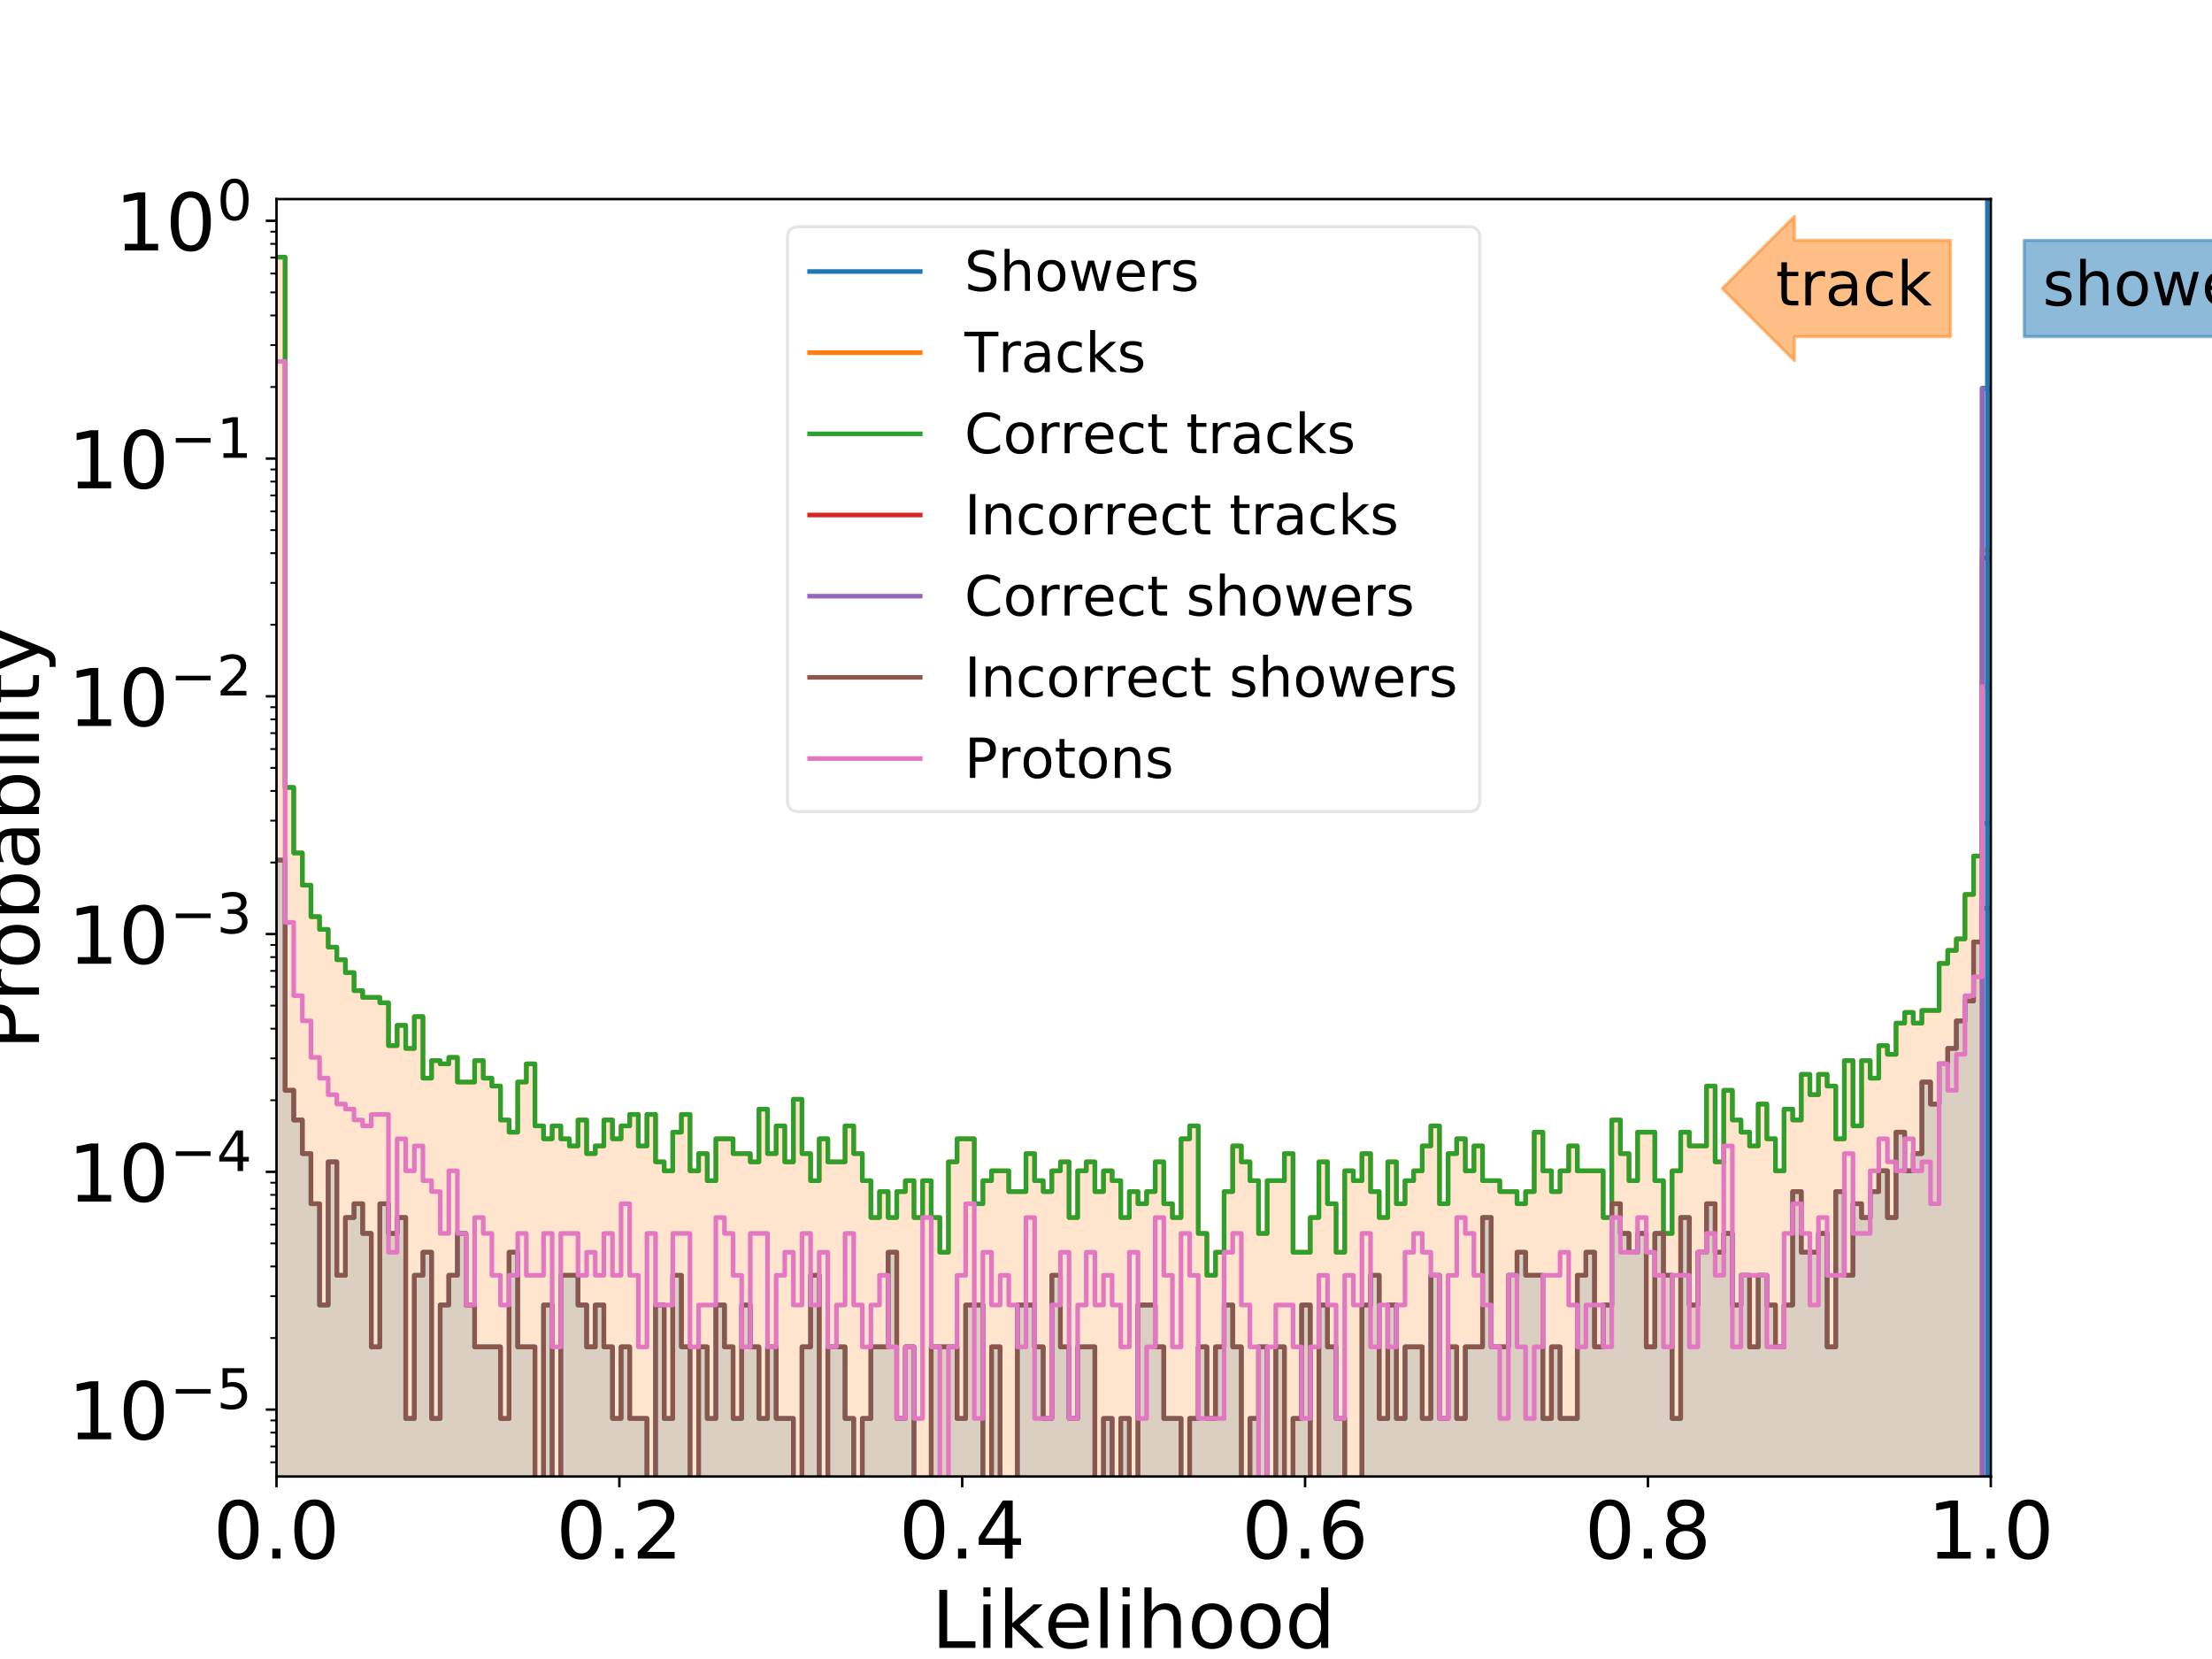 <?xml version="1.0" encoding="utf-8" standalone="no"?>
<!DOCTYPE svg PUBLIC "-//W3C//DTD SVG 1.1//EN"
  "http://www.w3.org/Graphics/SVG/1.1/DTD/svg11.dtd">
<!-- Created with matplotlib (https://matplotlib.org/) -->
<svg height="540pt" version="1.1" viewBox="0 0 720 540" width="720pt" xmlns="http://www.w3.org/2000/svg" xmlns:xlink="http://www.w3.org/1999/xlink">
 <defs>
  <style type="text/css">
*{stroke-linecap:butt;stroke-linejoin:round;}
  </style>
 </defs>
 <g id="figure_1">
  <g id="patch_1">
   <path d="M 0 540 
L 720 540 
L 720 0 
L 0 0 
z
" style="fill:#ffffff;"/>
  </g>
  <g id="axes_1">
   <g id="patch_2">
    <path d="M 90 480.6 
L 648 480.6 
L 648 64.8 
L 90 64.8 
z
" style="fill:#ffffff;"/>
   </g>
   <g id="patch_3">
    <path clip-path="url(#p7093f43991)" d="M 90 77460.232 
L 90 279.969 
L 92.804 279.969 
L 92.804 354.888 
L 95.608 354.888 
L 95.608 364.557 
L 98.412 364.557 
L 98.412 375.494 
L 101.216 375.494 
L 101.216 391.811 
L 104.02 391.811 
L 104.02 424.776 
L 106.824 424.776 
L 106.824 378.184 
L 109.628 378.184 
L 109.628 415.108 
L 112.432 415.108 
L 112.432 396.299 
L 115.236 396.299 
L 115.236 391.811 
L 118.04 391.811 
L 118.04 401.48 
L 120.844 401.48 
L 120.844 438.404 
L 123.648 438.404 
L 123.648 391.811 
L 126.452 391.811 
L 126.452 401.48 
L 129.256 401.48 
L 129.256 396.299 
L 132.06 396.299 
L 132.06 461.7 
L 134.864 461.7 
L 134.864 415.108 
L 137.668 415.108 
L 137.668 407.608 
L 140.472 407.608 
L 140.472 461.7 
L 143.276 461.7 
L 143.276 424.776 
L 146.08 424.776 
L 146.08 415.108 
L 148.884 415.108 
L 148.884 401.48 
L 151.688 401.48 
L 151.688 424.776 
L 154.492 424.776 
L 154.492 438.404 
L 157.296 438.404 
L 157.296 438.404 
L 160.101 438.404 
L 160.101 438.404 
L 162.905 438.404 
L 162.905 461.7 
L 165.709 461.7 
L 165.709 407.608 
L 168.513 407.608 
L 168.513 438.404 
L 171.317 438.404 
L 171.317 438.404 
L 174.121 438.404 
L 174.121 77460.232 
L 176.925 77460.232 
L 176.925 424.776 
L 179.729 424.776 
L 179.729 77460.232 
L 182.533 77460.232 
L 182.533 415.108 
L 185.337 415.108 
L 185.337 415.108 
L 188.141 415.108 
L 188.141 424.776 
L 190.945 424.776 
L 190.945 438.404 
L 193.749 438.404 
L 193.749 424.776 
L 196.553 424.776 
L 196.553 438.404 
L 199.357 438.404 
L 199.357 461.7 
L 202.161 461.7 
L 202.161 438.404 
L 204.965 438.404 
L 204.965 461.7 
L 207.769 461.7 
L 207.769 461.7 
L 210.573 461.7 
L 210.573 77460.232 
L 213.377 77460.232 
L 213.377 424.776 
L 216.181 424.776 
L 216.181 461.7 
L 218.985 461.7 
L 218.985 415.108 
L 221.789 415.108 
L 221.789 438.404 
L 224.593 438.404 
L 224.593 77460.232 
L 227.397 77460.232 
L 227.397 438.404 
L 230.201 438.404 
L 230.201 461.7 
L 233.005 461.7 
L 233.005 424.776 
L 235.809 424.776 
L 235.809 438.404 
L 238.613 438.404 
L 238.613 461.7 
L 241.417 461.7 
L 241.417 424.776 
L 244.221 424.776 
L 244.221 438.404 
L 247.025 438.404 
L 247.025 461.7 
L 249.829 461.7 
L 249.829 438.404 
L 252.633 438.404 
L 252.633 461.7 
L 255.437 461.7 
L 255.437 461.7 
L 258.241 461.7 
L 258.241 77460.232 
L 261.045 77460.232 
L 261.045 438.404 
L 263.849 438.404 
L 263.849 415.108 
L 266.653 415.108 
L 266.653 77460.232 
L 269.457 77460.232 
L 269.457 438.404 
L 272.261 438.404 
L 272.261 438.404 
L 275.065 438.404 
L 275.065 461.7 
L 277.869 461.7 
L 277.869 77460.232 
L 280.673 77460.232 
L 280.673 461.7 
L 283.477 461.7 
L 283.477 438.404 
L 286.281 438.404 
L 286.281 438.404 
L 289.085 438.404 
L 289.085 407.608 
L 291.889 407.608 
L 291.889 461.7 
L 294.693 461.7 
L 294.693 438.404 
L 297.497 438.404 
L 297.497 77460.232 
L 300.302 77460.232 
L 300.302 77460.232 
L 303.106 77460.232 
L 303.106 438.404 
L 305.91 438.404 
L 305.91 438.404 
L 308.714 438.404 
L 308.714 438.404 
L 311.518 438.404 
L 311.518 461.7 
L 314.322 461.7 
L 314.322 424.776 
L 317.126 424.776 
L 317.126 424.776 
L 319.93 424.776 
L 319.93 77460.232 
L 322.734 77460.232 
L 322.734 438.404 
L 325.538 438.404 
L 325.538 77460.232 
L 328.342 77460.232 
L 328.342 77460.232 
L 331.146 77460.232 
L 331.146 424.776 
L 333.95 424.776 
L 333.95 424.776 
L 336.754 424.776 
L 336.754 438.404 
L 339.558 438.404 
L 339.558 461.7 
L 342.362 461.7 
L 342.362 415.108 
L 345.166 415.108 
L 345.166 438.404 
L 347.97 438.404 
L 347.97 461.7 
L 350.774 461.7 
L 350.774 438.404 
L 353.578 438.404 
L 353.578 438.404 
L 356.382 438.404 
L 356.382 77460.232 
L 359.186 77460.232 
L 359.186 461.7 
L 361.99 461.7 
L 361.99 77460.232 
L 364.794 77460.232 
L 364.794 461.7 
L 367.598 461.7 
L 367.598 77460.232 
L 370.402 77460.232 
L 370.402 424.776 
L 373.206 424.776 
L 373.206 424.776 
L 376.01 424.776 
L 376.01 438.404 
L 378.814 438.404 
L 378.814 461.7 
L 381.618 461.7 
L 381.618 461.7 
L 384.422 461.7 
L 384.422 77460.232 
L 387.226 77460.232 
L 387.226 461.7 
L 390.03 461.7 
L 390.03 438.404 
L 392.834 438.404 
L 392.834 461.7 
L 395.638 461.7 
L 395.638 438.404 
L 398.442 438.404 
L 398.442 424.776 
L 401.246 424.776 
L 401.246 438.404 
L 404.05 438.404 
L 404.05 77460.232 
L 406.854 77460.232 
L 406.854 461.7 
L 409.658 461.7 
L 409.658 438.404 
L 412.462 438.404 
L 412.462 77460.232 
L 415.266 77460.232 
L 415.266 438.404 
L 418.07 438.404 
L 418.07 77460.232 
L 420.874 77460.232 
L 420.874 461.7 
L 423.678 461.7 
L 423.678 424.776 
L 426.482 424.776 
L 426.482 77460.232 
L 429.286 77460.232 
L 429.286 424.776 
L 432.09 424.776 
L 432.09 438.404 
L 434.894 438.404 
L 434.894 461.7 
L 437.698 461.7 
L 437.698 77460.232 
L 440.503 77460.232 
L 440.503 77460.232 
L 443.307 77460.232 
L 443.307 424.776 
L 446.111 424.776 
L 446.111 415.108 
L 448.915 415.108 
L 448.915 461.7 
L 451.719 461.7 
L 451.719 424.776 
L 454.523 424.776 
L 454.523 461.7 
L 457.327 461.7 
L 457.327 438.404 
L 460.131 438.404 
L 460.131 438.404 
L 462.935 438.404 
L 462.935 461.7 
L 465.739 461.7 
L 465.739 415.108 
L 468.543 415.108 
L 468.543 461.7 
L 471.347 461.7 
L 471.347 438.404 
L 474.151 438.404 
L 474.151 461.7 
L 476.955 461.7 
L 476.955 438.404 
L 479.759 438.404 
L 479.759 438.404 
L 482.563 438.404 
L 482.563 396.299 
L 485.367 396.299 
L 485.367 438.404 
L 488.171 438.404 
L 488.171 438.404 
L 490.975 438.404 
L 490.975 415.108 
L 493.779 415.108 
L 493.779 407.608 
L 496.583 407.608 
L 496.583 415.108 
L 499.387 415.108 
L 499.387 415.108 
L 502.191 415.108 
L 502.191 461.7 
L 504.995 461.7 
L 504.995 438.404 
L 507.799 438.404 
L 507.799 461.7 
L 510.603 461.7 
L 510.603 461.7 
L 513.407 461.7 
L 513.407 415.108 
L 516.211 415.108 
L 516.211 407.608 
L 519.015 407.608 
L 519.015 438.404 
L 521.819 438.404 
L 521.819 424.776 
L 524.623 424.776 
L 524.623 391.811 
L 527.427 391.811 
L 527.427 401.48 
L 530.231 401.48 
L 530.231 407.608 
L 533.035 407.608 
L 533.035 401.48 
L 535.839 401.48 
L 535.839 438.404 
L 538.643 438.404 
L 538.643 401.48 
L 541.447 401.48 
L 541.447 415.108 
L 544.251 415.108 
L 544.251 461.7 
L 547.055 461.7 
L 547.055 396.299 
L 549.859 396.299 
L 549.859 424.776 
L 552.663 424.776 
L 552.663 407.608 
L 555.467 407.608 
L 555.467 391.811 
L 558.271 391.811 
L 558.271 407.608 
L 561.075 407.608 
L 561.075 401.48 
L 563.879 401.48 
L 563.879 424.776 
L 566.683 424.776 
L 566.683 415.108 
L 569.487 415.108 
L 569.487 438.404 
L 572.291 438.404 
L 572.291 415.108 
L 575.095 415.108 
L 575.095 424.776 
L 577.899 424.776 
L 577.899 438.404 
L 580.704 438.404 
L 580.704 424.776 
L 583.508 424.776 
L 583.508 387.853 
L 586.312 387.853 
L 586.312 407.608 
L 589.116 407.608 
L 589.116 407.608 
L 591.92 407.608 
L 591.92 401.48 
L 594.724 401.48 
L 594.724 438.404 
L 597.528 438.404 
L 597.528 387.853 
L 600.332 387.853 
L 600.332 415.108 
L 603.136 415.108 
L 603.136 391.811 
L 605.94 391.811 
L 605.94 396.299 
L 608.744 396.299 
L 608.744 387.853 
L 611.548 387.853 
L 611.548 381.108 
L 614.352 381.108 
L 614.352 396.299 
L 617.156 396.299 
L 617.156 368.515 
L 619.96 368.515 
L 619.96 381.108 
L 622.764 381.108 
L 622.764 375.494 
L 625.568 375.494 
L 625.568 352.198 
L 628.372 352.198 
L 628.372 359.376 
L 631.176 359.376 
L 631.176 346.286 
L 633.98 346.286 
L 633.98 341.26 
L 636.784 341.26 
L 636.784 332.299 
L 639.588 332.299 
L 639.588 325.816 
L 642.392 325.816 
L 642.392 306.589 
L 645.196 306.589 
L 645.196 126.335 
L 648 126.335 
L 648 77460.232 
z
" style="fill:#1f77b4;opacity:0.2;"/>
   </g>
   <g id="patch_4">
    <path clip-path="url(#p7093f43991)" d="M 90 77460.232 
L 90 83.7 
L 92.804 83.7 
L 92.804 256.298 
L 95.608 256.298 
L 95.608 277.64 
L 98.412 277.64 
L 98.412 288.115 
L 101.216 288.115 
L 101.216 298.365 
L 104.02 298.365 
L 104.02 302.52 
L 106.824 302.52 
L 106.824 308.295 
L 109.628 308.295 
L 109.628 312.385 
L 112.432 312.385 
L 112.432 316.592 
L 115.236 316.592 
L 115.236 322.452 
L 118.04 322.452 
L 118.04 324.657 
L 120.844 324.657 
L 120.844 324.657 
L 123.648 324.657 
L 123.648 326.411 
L 126.452 326.411 
L 126.452 340.339 
L 129.256 340.339 
L 129.256 333.761 
L 132.06 333.761 
L 132.06 341.26 
L 134.864 341.26 
L 134.864 330.898 
L 137.668 330.898 
L 137.668 350.929 
L 140.472 350.929 
L 140.472 345.219 
L 143.276 345.219 
L 143.276 346.286 
L 146.08 346.286 
L 146.08 344.185 
L 148.884 344.185 
L 148.884 352.198 
L 151.688 352.198 
L 151.688 352.198 
L 154.492 352.198 
L 154.492 345.219 
L 157.296 345.219 
L 157.296 350.929 
L 160.101 350.929 
L 160.101 353.516 
L 162.905 353.516 
L 162.905 364.557 
L 165.709 364.557 
L 165.709 368.515 
L 168.513 368.515 
L 168.513 352.198 
L 171.317 352.198 
L 171.317 346.286 
L 174.121 346.286 
L 174.121 366.478 
L 176.925 366.478 
L 176.925 370.684 
L 179.729 370.684 
L 179.729 366.478 
L 182.533 366.478 
L 182.533 370.684 
L 185.337 370.684 
L 185.337 373.003 
L 188.141 373.003 
L 188.141 364.557 
L 190.945 364.557 
L 190.945 375.494 
L 193.749 375.494 
L 193.749 373.003 
L 196.553 373.003 
L 196.553 364.557 
L 199.357 364.557 
L 199.357 370.684 
L 202.161 370.684 
L 202.161 366.478 
L 204.965 366.478 
L 204.965 362.739 
L 207.769 362.739 
L 207.769 373.003 
L 210.573 373.003 
L 210.573 362.739 
L 213.377 362.739 
L 213.377 378.184 
L 216.181 378.184 
L 216.181 381.108 
L 218.985 381.108 
L 218.985 368.515 
L 221.789 368.515 
L 221.789 362.739 
L 224.593 362.739 
L 224.593 381.108 
L 227.397 381.108 
L 227.397 375.494 
L 230.201 375.494 
L 230.201 384.312 
L 233.005 384.312 
L 233.005 370.684 
L 235.809 370.684 
L 235.809 370.684 
L 238.613 370.684 
L 238.613 375.494 
L 241.417 375.494 
L 241.417 375.494 
L 244.221 375.494 
L 244.221 378.184 
L 247.025 378.184 
L 247.025 361.015 
L 249.829 361.015 
L 249.829 375.494 
L 252.633 375.494 
L 252.633 366.478 
L 255.437 366.478 
L 255.437 378.184 
L 258.241 378.184 
L 258.241 357.812 
L 261.045 357.812 
L 261.045 375.494 
L 263.849 375.494 
L 263.849 384.312 
L 266.653 384.312 
L 266.653 370.684 
L 269.457 370.684 
L 269.457 378.184 
L 272.261 378.184 
L 272.261 378.184 
L 275.065 378.184 
L 275.065 366.478 
L 277.869 366.478 
L 277.869 375.494 
L 280.673 375.494 
L 280.673 384.312 
L 283.477 384.312 
L 283.477 396.299 
L 286.281 396.299 
L 286.281 387.853 
L 289.085 387.853 
L 289.085 396.299 
L 291.889 396.299 
L 291.889 387.853 
L 294.693 387.853 
L 294.693 384.312 
L 297.497 384.312 
L 297.497 396.299 
L 300.302 396.299 
L 300.302 384.312 
L 303.106 384.312 
L 303.106 396.299 
L 305.91 396.299 
L 305.91 407.608 
L 308.714 407.608 
L 308.714 378.184 
L 311.518 378.184 
L 311.518 370.684 
L 314.322 370.684 
L 314.322 370.684 
L 317.126 370.684 
L 317.126 391.811 
L 319.93 391.811 
L 319.93 384.312 
L 322.734 384.312 
L 322.734 381.108 
L 325.538 381.108 
L 325.538 381.108 
L 328.342 381.108 
L 328.342 387.853 
L 331.146 387.853 
L 331.146 387.853 
L 333.95 387.853 
L 333.95 375.494 
L 336.754 375.494 
L 336.754 384.312 
L 339.558 384.312 
L 339.558 387.853 
L 342.362 387.853 
L 342.362 381.108 
L 345.166 381.108 
L 345.166 378.184 
L 347.97 378.184 
L 347.97 396.299 
L 350.774 396.299 
L 350.774 381.108 
L 353.578 381.108 
L 353.578 378.184 
L 356.382 378.184 
L 356.382 387.853 
L 359.186 387.853 
L 359.186 381.108 
L 361.99 381.108 
L 361.99 384.312 
L 364.794 384.312 
L 364.794 396.299 
L 367.598 396.299 
L 367.598 387.853 
L 370.402 387.853 
L 370.402 391.811 
L 373.206 391.811 
L 373.206 387.853 
L 376.01 387.853 
L 376.01 378.184 
L 378.814 378.184 
L 378.814 391.811 
L 381.618 391.811 
L 381.618 396.299 
L 384.422 396.299 
L 384.422 370.684 
L 387.226 370.684 
L 387.226 366.478 
L 390.03 366.478 
L 390.03 401.48 
L 392.834 401.48 
L 392.834 415.108 
L 395.638 415.108 
L 395.638 407.608 
L 398.442 407.608 
L 398.442 387.853 
L 401.246 387.853 
L 401.246 373.003 
L 404.05 373.003 
L 404.05 378.184 
L 406.854 378.184 
L 406.854 384.312 
L 409.658 384.312 
L 409.658 401.48 
L 412.462 401.48 
L 412.462 384.312 
L 415.266 384.312 
L 415.266 384.312 
L 418.07 384.312 
L 418.07 375.494 
L 420.874 375.494 
L 420.874 407.608 
L 423.678 407.608 
L 423.678 407.608 
L 426.482 407.608 
L 426.482 396.299 
L 429.286 396.299 
L 429.286 378.184 
L 432.09 378.184 
L 432.09 391.811 
L 434.894 391.811 
L 434.894 407.608 
L 437.698 407.608 
L 437.698 381.108 
L 440.503 381.108 
L 440.503 384.312 
L 443.307 384.312 
L 443.307 375.494 
L 446.111 375.494 
L 446.111 387.853 
L 448.915 387.853 
L 448.915 396.299 
L 451.719 396.299 
L 451.719 378.184 
L 454.523 378.184 
L 454.523 391.811 
L 457.327 391.811 
L 457.327 384.312 
L 460.131 384.312 
L 460.131 381.108 
L 462.935 381.108 
L 462.935 373.003 
L 465.739 373.003 
L 465.739 366.478 
L 468.543 366.478 
L 468.543 391.811 
L 471.347 391.811 
L 471.347 375.494 
L 474.151 375.494 
L 474.151 370.684 
L 476.955 370.684 
L 476.955 381.108 
L 479.759 381.108 
L 479.759 373.003 
L 482.563 373.003 
L 482.563 384.312 
L 485.367 384.312 
L 485.367 384.312 
L 488.171 384.312 
L 488.171 387.853 
L 490.975 387.853 
L 490.975 387.853 
L 493.779 387.853 
L 493.779 391.811 
L 496.583 391.811 
L 496.583 387.853 
L 499.387 387.853 
L 499.387 368.515 
L 502.191 368.515 
L 502.191 381.108 
L 504.995 381.108 
L 504.995 387.853 
L 507.799 387.853 
L 507.799 381.108 
L 510.603 381.108 
L 510.603 373.003 
L 513.407 373.003 
L 513.407 381.108 
L 516.211 381.108 
L 516.211 381.108 
L 519.015 381.108 
L 519.015 381.108 
L 521.819 381.108 
L 521.819 396.299 
L 524.623 396.299 
L 524.623 364.557 
L 527.427 364.557 
L 527.427 375.494 
L 530.231 375.494 
L 530.231 384.312 
L 533.035 384.312 
L 533.035 368.515 
L 535.839 368.515 
L 535.839 368.515 
L 538.643 368.515 
L 538.643 384.312 
L 541.447 384.312 
L 541.447 401.48 
L 544.251 401.48 
L 544.251 381.108 
L 547.055 381.108 
L 547.055 368.515 
L 549.859 368.515 
L 549.859 373.003 
L 552.663 373.003 
L 552.663 373.003 
L 555.467 373.003 
L 555.467 353.516 
L 558.271 353.516 
L 558.271 378.184 
L 561.075 378.184 
L 561.075 354.888 
L 563.879 354.888 
L 563.879 364.557 
L 566.683 364.557 
L 566.683 368.515 
L 569.487 368.515 
L 569.487 373.003 
L 572.291 373.003 
L 572.291 359.376 
L 575.095 359.376 
L 575.095 370.684 
L 577.899 370.684 
L 577.899 381.108 
L 580.704 381.108 
L 580.704 361.015 
L 583.508 361.015 
L 583.508 364.557 
L 586.312 364.557 
L 586.312 349.707 
L 589.116 349.707 
L 589.116 356.318 
L 591.92 356.318 
L 591.92 349.707 
L 594.724 349.707 
L 594.724 353.516 
L 597.528 353.516 
L 597.528 370.684 
L 600.332 370.684 
L 600.332 345.219 
L 603.136 345.219 
L 603.136 366.478 
L 605.94 366.478 
L 605.94 345.219 
L 608.744 345.219 
L 608.744 350.929 
L 611.548 350.929 
L 611.548 340.339 
L 614.352 340.339 
L 614.352 343.181 
L 617.156 343.181 
L 617.156 333.022 
L 619.96 333.022 
L 619.96 329.554 
L 622.764 329.554 
L 622.764 333.022 
L 625.568 333.022 
L 625.568 328.901 
L 628.372 328.901 
L 628.372 328.901 
L 631.176 328.901 
L 631.176 313.593 
L 633.98 313.593 
L 633.98 309.362 
L 636.784 309.362 
L 636.784 305.605 
L 639.588 305.605 
L 639.588 291.127 
L 642.392 291.127 
L 642.392 278.639 
L 645.196 278.639 
L 645.196 179.104 
L 648 179.104 
L 648 77460.232 
z
" style="fill:#ff7f0e;opacity:0.2;"/>
   </g>
   <g id="matplotlib.axis_1">
    <g id="xtick_1">
     <g id="line2d_1">
      <defs>
       <path d="M 0 0 
L 0 3.5 
" id="m2bfe00ecc8" style="stroke:#000000;stroke-width:0.8;"/>
      </defs>
      <g>
       <use style="stroke:#000000;stroke-width:0.8;" x="90" xlink:href="#m2bfe00ecc8" y="480.6"/>
      </g>
     </g>
     <g id="text_1">
      <!-- 0.0 -->
      <defs>
       <path d="M 31.781 66.406 
Q 24.172 66.406 20.328 58.906 
Q 16.5 51.422 16.5 36.375 
Q 16.5 21.391 20.328 13.891 
Q 24.172 6.391 31.781 6.391 
Q 39.453 6.391 43.281 13.891 
Q 47.125 21.391 47.125 36.375 
Q 47.125 51.422 43.281 58.906 
Q 39.453 66.406 31.781 66.406 
z
M 31.781 74.219 
Q 44.047 74.219 50.516 64.516 
Q 56.984 54.828 56.984 36.375 
Q 56.984 17.969 50.516 8.266 
Q 44.047 -1.422 31.781 -1.422 
Q 19.531 -1.422 13.062 8.266 
Q 6.594 17.969 6.594 36.375 
Q 6.594 54.828 13.062 64.516 
Q 19.531 74.219 31.781 74.219 
z
" id="DejaVuSans-48"/>
       <path d="M 10.688 12.406 
L 21 12.406 
L 21 0 
L 10.688 0 
z
" id="DejaVuSans-46"/>
      </defs>
      <g transform="translate(69.39 507.295)scale(0.259 -0.259)">
       <use xlink:href="#DejaVuSans-48"/>
       <use x="63.623" xlink:href="#DejaVuSans-46"/>
       <use x="95.41" xlink:href="#DejaVuSans-48"/>
      </g>
     </g>
    </g>
    <g id="xtick_2">
     <g id="line2d_2">
      <g>
       <use style="stroke:#000000;stroke-width:0.8;" x="201.6" xlink:href="#m2bfe00ecc8" y="480.6"/>
      </g>
     </g>
     <g id="text_2">
      <!-- 0.2 -->
      <defs>
       <path d="M 19.188 8.297 
L 53.609 8.297 
L 53.609 0 
L 7.328 0 
L 7.328 8.297 
Q 12.938 14.109 22.625 23.891 
Q 32.328 33.688 34.812 36.531 
Q 39.547 41.844 41.422 45.531 
Q 43.312 49.219 43.312 52.781 
Q 43.312 58.594 39.234 62.25 
Q 35.156 65.922 28.609 65.922 
Q 23.969 65.922 18.812 64.312 
Q 13.672 62.703 7.812 59.422 
L 7.812 69.391 
Q 13.766 71.781 18.938 73 
Q 24.125 74.219 28.422 74.219 
Q 39.75 74.219 46.484 68.547 
Q 53.219 62.891 53.219 53.422 
Q 53.219 48.922 51.531 44.891 
Q 49.859 40.875 45.406 35.406 
Q 44.188 33.984 37.641 27.219 
Q 31.109 20.453 19.188 8.297 
z
" id="DejaVuSans-50"/>
      </defs>
      <g transform="translate(180.99 507.295)scale(0.259 -0.259)">
       <use xlink:href="#DejaVuSans-48"/>
       <use x="63.623" xlink:href="#DejaVuSans-46"/>
       <use x="95.41" xlink:href="#DejaVuSans-50"/>
      </g>
     </g>
    </g>
    <g id="xtick_3">
     <g id="line2d_3">
      <g>
       <use style="stroke:#000000;stroke-width:0.8;" x="313.2" xlink:href="#m2bfe00ecc8" y="480.6"/>
      </g>
     </g>
     <g id="text_3">
      <!-- 0.4 -->
      <defs>
       <path d="M 37.797 64.312 
L 12.891 25.391 
L 37.797 25.391 
z
M 35.203 72.906 
L 47.609 72.906 
L 47.609 25.391 
L 58.016 25.391 
L 58.016 17.188 
L 47.609 17.188 
L 47.609 0 
L 37.797 0 
L 37.797 17.188 
L 4.891 17.188 
L 4.891 26.703 
z
" id="DejaVuSans-52"/>
      </defs>
      <g transform="translate(292.59 507.295)scale(0.259 -0.259)">
       <use xlink:href="#DejaVuSans-48"/>
       <use x="63.623" xlink:href="#DejaVuSans-46"/>
       <use x="95.41" xlink:href="#DejaVuSans-52"/>
      </g>
     </g>
    </g>
    <g id="xtick_4">
     <g id="line2d_4">
      <g>
       <use style="stroke:#000000;stroke-width:0.8;" x="424.8" xlink:href="#m2bfe00ecc8" y="480.6"/>
      </g>
     </g>
     <g id="text_4">
      <!-- 0.6 -->
      <defs>
       <path d="M 33.016 40.375 
Q 26.375 40.375 22.484 35.828 
Q 18.609 31.297 18.609 23.391 
Q 18.609 15.531 22.484 10.953 
Q 26.375 6.391 33.016 6.391 
Q 39.656 6.391 43.531 10.953 
Q 47.406 15.531 47.406 23.391 
Q 47.406 31.297 43.531 35.828 
Q 39.656 40.375 33.016 40.375 
z
M 52.594 71.297 
L 52.594 62.312 
Q 48.875 64.062 45.094 64.984 
Q 41.312 65.922 37.594 65.922 
Q 27.828 65.922 22.672 59.328 
Q 17.531 52.734 16.797 39.406 
Q 19.672 43.656 24.016 45.922 
Q 28.375 48.188 33.594 48.188 
Q 44.578 48.188 50.953 41.516 
Q 57.328 34.859 57.328 23.391 
Q 57.328 12.156 50.688 5.359 
Q 44.047 -1.422 33.016 -1.422 
Q 20.359 -1.422 13.672 8.266 
Q 6.984 17.969 6.984 36.375 
Q 6.984 53.656 15.188 63.938 
Q 23.391 74.219 37.203 74.219 
Q 40.922 74.219 44.703 73.484 
Q 48.484 72.75 52.594 71.297 
z
" id="DejaVuSans-54"/>
      </defs>
      <g transform="translate(404.19 507.295)scale(0.259 -0.259)">
       <use xlink:href="#DejaVuSans-48"/>
       <use x="63.623" xlink:href="#DejaVuSans-46"/>
       <use x="95.41" xlink:href="#DejaVuSans-54"/>
      </g>
     </g>
    </g>
    <g id="xtick_5">
     <g id="line2d_5">
      <g>
       <use style="stroke:#000000;stroke-width:0.8;" x="536.4" xlink:href="#m2bfe00ecc8" y="480.6"/>
      </g>
     </g>
     <g id="text_5">
      <!-- 0.8 -->
      <defs>
       <path d="M 31.781 34.625 
Q 24.75 34.625 20.719 30.859 
Q 16.703 27.094 16.703 20.516 
Q 16.703 13.922 20.719 10.156 
Q 24.75 6.391 31.781 6.391 
Q 38.812 6.391 42.859 10.172 
Q 46.922 13.969 46.922 20.516 
Q 46.922 27.094 42.891 30.859 
Q 38.875 34.625 31.781 34.625 
z
M 21.922 38.812 
Q 15.578 40.375 12.031 44.719 
Q 8.5 49.078 8.5 55.328 
Q 8.5 64.062 14.719 69.141 
Q 20.953 74.219 31.781 74.219 
Q 42.672 74.219 48.875 69.141 
Q 55.078 64.062 55.078 55.328 
Q 55.078 49.078 51.531 44.719 
Q 48 40.375 41.703 38.812 
Q 48.828 37.156 52.797 32.312 
Q 56.781 27.484 56.781 20.516 
Q 56.781 9.906 50.312 4.234 
Q 43.844 -1.422 31.781 -1.422 
Q 19.734 -1.422 13.25 4.234 
Q 6.781 9.906 6.781 20.516 
Q 6.781 27.484 10.781 32.312 
Q 14.797 37.156 21.922 38.812 
z
M 18.312 54.391 
Q 18.312 48.734 21.844 45.562 
Q 25.391 42.391 31.781 42.391 
Q 38.141 42.391 41.719 45.562 
Q 45.312 48.734 45.312 54.391 
Q 45.312 60.062 41.719 63.234 
Q 38.141 66.406 31.781 66.406 
Q 25.391 66.406 21.844 63.234 
Q 18.312 60.062 18.312 54.391 
z
" id="DejaVuSans-56"/>
      </defs>
      <g transform="translate(515.79 507.295)scale(0.259 -0.259)">
       <use xlink:href="#DejaVuSans-48"/>
       <use x="63.623" xlink:href="#DejaVuSans-46"/>
       <use x="95.41" xlink:href="#DejaVuSans-56"/>
      </g>
     </g>
    </g>
    <g id="xtick_6">
     <g id="line2d_6">
      <g>
       <use style="stroke:#000000;stroke-width:0.8;" x="648" xlink:href="#m2bfe00ecc8" y="480.6"/>
      </g>
     </g>
     <g id="text_6">
      <!-- 1.0 -->
      <defs>
       <path d="M 12.406 8.297 
L 28.516 8.297 
L 28.516 63.922 
L 10.984 60.406 
L 10.984 69.391 
L 28.422 72.906 
L 38.281 72.906 
L 38.281 8.297 
L 54.391 8.297 
L 54.391 0 
L 12.406 0 
z
" id="DejaVuSans-49"/>
      </defs>
      <g transform="translate(627.39 507.295)scale(0.259 -0.259)">
       <use xlink:href="#DejaVuSans-49"/>
       <use x="63.623" xlink:href="#DejaVuSans-46"/>
       <use x="95.41" xlink:href="#DejaVuSans-48"/>
      </g>
     </g>
    </g>
    <g id="text_7">
     <!-- Likelihood -->
     <defs>
      <path d="M 9.812 72.906 
L 19.672 72.906 
L 19.672 8.297 
L 55.172 8.297 
L 55.172 0 
L 9.812 0 
z
" id="DejaVuSans-76"/>
      <path d="M 9.422 54.688 
L 18.406 54.688 
L 18.406 0 
L 9.422 0 
z
M 9.422 75.984 
L 18.406 75.984 
L 18.406 64.594 
L 9.422 64.594 
z
" id="DejaVuSans-105"/>
      <path d="M 9.078 75.984 
L 18.109 75.984 
L 18.109 31.109 
L 44.922 54.688 
L 56.391 54.688 
L 27.391 29.109 
L 57.625 0 
L 45.906 0 
L 18.109 26.703 
L 18.109 0 
L 9.078 0 
z
" id="DejaVuSans-107"/>
      <path d="M 56.203 29.594 
L 56.203 25.203 
L 14.891 25.203 
Q 15.484 15.922 20.484 11.062 
Q 25.484 6.203 34.422 6.203 
Q 39.594 6.203 44.453 7.469 
Q 49.312 8.734 54.109 11.281 
L 54.109 2.781 
Q 49.266 0.734 44.188 -0.344 
Q 39.109 -1.422 33.891 -1.422 
Q 20.797 -1.422 13.156 6.188 
Q 5.516 13.812 5.516 26.812 
Q 5.516 40.234 12.766 48.109 
Q 20.016 56 32.328 56 
Q 43.359 56 49.781 48.891 
Q 56.203 41.797 56.203 29.594 
z
M 47.219 32.234 
Q 47.125 39.594 43.094 43.984 
Q 39.062 48.391 32.422 48.391 
Q 24.906 48.391 20.391 44.141 
Q 15.875 39.891 15.188 32.172 
z
" id="DejaVuSans-101"/>
      <path d="M 9.422 75.984 
L 18.406 75.984 
L 18.406 0 
L 9.422 0 
z
" id="DejaVuSans-108"/>
      <path d="M 54.891 33.016 
L 54.891 0 
L 45.906 0 
L 45.906 32.719 
Q 45.906 40.484 42.875 44.328 
Q 39.844 48.188 33.797 48.188 
Q 26.516 48.188 22.312 43.547 
Q 18.109 38.922 18.109 30.906 
L 18.109 0 
L 9.078 0 
L 9.078 75.984 
L 18.109 75.984 
L 18.109 46.188 
Q 21.344 51.125 25.703 53.562 
Q 30.078 56 35.797 56 
Q 45.219 56 50.047 50.172 
Q 54.891 44.344 54.891 33.016 
z
" id="DejaVuSans-104"/>
      <path d="M 30.609 48.391 
Q 23.391 48.391 19.188 42.75 
Q 14.984 37.109 14.984 27.297 
Q 14.984 17.484 19.156 11.844 
Q 23.344 6.203 30.609 6.203 
Q 37.797 6.203 41.984 11.859 
Q 46.188 17.531 46.188 27.297 
Q 46.188 37.016 41.984 42.703 
Q 37.797 48.391 30.609 48.391 
z
M 30.609 56 
Q 42.328 56 49.016 48.375 
Q 55.719 40.766 55.719 27.297 
Q 55.719 13.875 49.016 6.219 
Q 42.328 -1.422 30.609 -1.422 
Q 18.844 -1.422 12.172 6.219 
Q 5.516 13.875 5.516 27.297 
Q 5.516 40.766 12.172 48.375 
Q 18.844 56 30.609 56 
z
" id="DejaVuSans-111"/>
      <path d="M 45.406 46.391 
L 45.406 75.984 
L 54.391 75.984 
L 54.391 0 
L 45.406 0 
L 45.406 8.203 
Q 42.578 3.328 38.25 0.953 
Q 33.938 -1.422 27.875 -1.422 
Q 17.969 -1.422 11.734 6.484 
Q 5.516 14.406 5.516 27.297 
Q 5.516 40.188 11.734 48.094 
Q 17.969 56 27.875 56 
Q 33.938 56 38.25 53.625 
Q 42.578 51.266 45.406 46.391 
z
M 14.797 27.297 
Q 14.797 17.391 18.875 11.75 
Q 22.953 6.109 30.078 6.109 
Q 37.203 6.109 41.297 11.75 
Q 45.406 17.391 45.406 27.297 
Q 45.406 37.203 41.297 42.844 
Q 37.203 48.484 30.078 48.484 
Q 22.953 48.484 18.875 42.844 
Q 14.797 37.203 14.797 27.297 
z
" id="DejaVuSans-100"/>
     </defs>
     <g transform="translate(303.204 536.381)scale(0.259 -0.259)">
      <use xlink:href="#DejaVuSans-76"/>
      <use x="55.713" xlink:href="#DejaVuSans-105"/>
      <use x="83.496" xlink:href="#DejaVuSans-107"/>
      <use x="141.359" xlink:href="#DejaVuSans-101"/>
      <use x="202.883" xlink:href="#DejaVuSans-108"/>
      <use x="230.666" xlink:href="#DejaVuSans-105"/>
      <use x="258.449" xlink:href="#DejaVuSans-104"/>
      <use x="321.828" xlink:href="#DejaVuSans-111"/>
      <use x="383.01" xlink:href="#DejaVuSans-111"/>
      <use x="444.191" xlink:href="#DejaVuSans-100"/>
     </g>
    </g>
   </g>
   <g id="matplotlib.axis_2">
    <g id="ytick_1">
     <g id="line2d_7">
      <defs>
       <path d="M 0 0 
L -3.5 0 
" id="me7b55f4dd9" style="stroke:#000000;stroke-width:0.8;"/>
      </defs>
      <g>
       <use style="stroke:#000000;stroke-width:0.8;" x="90" xlink:href="#me7b55f4dd9" y="458.813"/>
      </g>
     </g>
     <g id="text_8">
      <!-- $\mathdefault{10^{-5}}$ -->
      <defs>
       <path d="M 10.594 35.5 
L 73.188 35.5 
L 73.188 27.203 
L 10.594 27.203 
z
" id="DejaVuSans-8722"/>
       <path d="M 10.797 72.906 
L 49.516 72.906 
L 49.516 64.594 
L 19.828 64.594 
L 19.828 46.734 
Q 21.969 47.469 24.109 47.828 
Q 26.266 48.188 28.422 48.188 
Q 40.625 48.188 47.75 41.5 
Q 54.891 34.812 54.891 23.391 
Q 54.891 11.625 47.562 5.094 
Q 40.234 -1.422 26.906 -1.422 
Q 22.312 -1.422 17.547 -0.641 
Q 12.797 0.141 7.719 1.703 
L 7.719 11.625 
Q 12.109 9.234 16.797 8.062 
Q 21.484 6.891 26.703 6.891 
Q 35.156 6.891 40.078 11.328 
Q 45.016 15.766 45.016 23.391 
Q 45.016 31 40.078 35.438 
Q 35.156 39.891 26.703 39.891 
Q 22.75 39.891 18.812 39.016 
Q 14.891 38.141 10.797 36.281 
z
" id="DejaVuSans-53"/>
      </defs>
      <g transform="translate(22.088 468.661)scale(0.259 -0.259)">
       <use transform="translate(0 0.684)" xlink:href="#DejaVuSans-49"/>
       <use transform="translate(63.623 0.684)" xlink:href="#DejaVuSans-48"/>
       <use transform="translate(128.203 38.966)scale(0.7)" xlink:href="#DejaVuSans-8722"/>
       <use transform="translate(186.855 38.966)scale(0.7)" xlink:href="#DejaVuSans-53"/>
      </g>
     </g>
    </g>
    <g id="ytick_2">
     <g id="line2d_8">
      <g>
       <use style="stroke:#000000;stroke-width:0.8;" x="90" xlink:href="#me7b55f4dd9" y="381.425"/>
      </g>
     </g>
     <g id="text_9">
      <!-- $\mathdefault{10^{-4}}$ -->
      <g transform="translate(22.088 391.273)scale(0.259 -0.259)">
       <use transform="translate(0 0.684)" xlink:href="#DejaVuSans-49"/>
       <use transform="translate(63.623 0.684)" xlink:href="#DejaVuSans-48"/>
       <use transform="translate(128.203 38.966)scale(0.7)" xlink:href="#DejaVuSans-8722"/>
       <use transform="translate(186.855 38.966)scale(0.7)" xlink:href="#DejaVuSans-52"/>
      </g>
     </g>
    </g>
    <g id="ytick_3">
     <g id="line2d_9">
      <g>
       <use style="stroke:#000000;stroke-width:0.8;" x="90" xlink:href="#me7b55f4dd9" y="304.037"/>
      </g>
     </g>
     <g id="text_10">
      <!-- $\mathdefault{10^{-3}}$ -->
      <defs>
       <path d="M 40.578 39.312 
Q 47.656 37.797 51.625 33 
Q 55.609 28.219 55.609 21.188 
Q 55.609 10.406 48.188 4.484 
Q 40.766 -1.422 27.094 -1.422 
Q 22.516 -1.422 17.656 -0.516 
Q 12.797 0.391 7.625 2.203 
L 7.625 11.719 
Q 11.719 9.328 16.594 8.109 
Q 21.484 6.891 26.812 6.891 
Q 36.078 6.891 40.938 10.547 
Q 45.797 14.203 45.797 21.188 
Q 45.797 27.641 41.281 31.266 
Q 36.766 34.906 28.719 34.906 
L 20.219 34.906 
L 20.219 43.016 
L 29.109 43.016 
Q 36.375 43.016 40.234 45.922 
Q 44.094 48.828 44.094 54.297 
Q 44.094 59.906 40.109 62.906 
Q 36.141 65.922 28.719 65.922 
Q 24.656 65.922 20.016 65.031 
Q 15.375 64.156 9.812 62.312 
L 9.812 71.094 
Q 15.438 72.656 20.344 73.438 
Q 25.25 74.219 29.594 74.219 
Q 40.828 74.219 47.359 69.109 
Q 53.906 64.016 53.906 55.328 
Q 53.906 49.266 50.438 45.094 
Q 46.969 40.922 40.578 39.312 
z
" id="DejaVuSans-51"/>
      </defs>
      <g transform="translate(22.088 313.884)scale(0.259 -0.259)">
       <use transform="translate(0 0.766)" xlink:href="#DejaVuSans-49"/>
       <use transform="translate(63.623 0.766)" xlink:href="#DejaVuSans-48"/>
       <use transform="translate(128.203 39.047)scale(0.7)" xlink:href="#DejaVuSans-8722"/>
       <use transform="translate(186.855 39.047)scale(0.7)" xlink:href="#DejaVuSans-51"/>
      </g>
     </g>
    </g>
    <g id="ytick_4">
     <g id="line2d_10">
      <g>
       <use style="stroke:#000000;stroke-width:0.8;" x="90" xlink:href="#me7b55f4dd9" y="226.648"/>
      </g>
     </g>
     <g id="text_11">
      <!-- $\mathdefault{10^{-2}}$ -->
      <g transform="translate(22.088 236.496)scale(0.259 -0.259)">
       <use transform="translate(0 0.766)" xlink:href="#DejaVuSans-49"/>
       <use transform="translate(63.623 0.766)" xlink:href="#DejaVuSans-48"/>
       <use transform="translate(128.203 39.047)scale(0.7)" xlink:href="#DejaVuSans-8722"/>
       <use transform="translate(186.855 39.047)scale(0.7)" xlink:href="#DejaVuSans-50"/>
      </g>
     </g>
    </g>
    <g id="ytick_5">
     <g id="line2d_11">
      <g>
       <use style="stroke:#000000;stroke-width:0.8;" x="90" xlink:href="#me7b55f4dd9" y="149.26"/>
      </g>
     </g>
     <g id="text_12">
      <!-- $\mathdefault{10^{-1}}$ -->
      <g transform="translate(22.088 159.108)scale(0.259 -0.259)">
       <use transform="translate(0 0.684)" xlink:href="#DejaVuSans-49"/>
       <use transform="translate(63.623 0.684)" xlink:href="#DejaVuSans-48"/>
       <use transform="translate(128.203 38.966)scale(0.7)" xlink:href="#DejaVuSans-8722"/>
       <use transform="translate(186.855 38.966)scale(0.7)" xlink:href="#DejaVuSans-49"/>
      </g>
     </g>
    </g>
    <g id="ytick_6">
     <g id="line2d_12">
      <g>
       <use style="stroke:#000000;stroke-width:0.8;" x="90" xlink:href="#me7b55f4dd9" y="71.872"/>
      </g>
     </g>
     <g id="text_13">
      <!-- $\mathdefault{10^{0}}$ -->
      <g transform="translate(37.381 81.719)scale(0.259 -0.259)">
       <use transform="translate(0 0.766)" xlink:href="#DejaVuSans-49"/>
       <use transform="translate(63.623 0.766)" xlink:href="#DejaVuSans-48"/>
       <use transform="translate(128.203 39.047)scale(0.7)" xlink:href="#DejaVuSans-48"/>
      </g>
     </g>
    </g>
    <g id="ytick_7">
     <g id="line2d_13">
      <defs>
       <path d="M 0 0 
L -2 0 
" id="me6a8c18030" style="stroke:#000000;stroke-width:0.6;"/>
      </defs>
      <g>
       <use style="stroke:#000000;stroke-width:0.6;" x="90" xlink:href="#me6a8c18030" y="475.982"/>
      </g>
     </g>
    </g>
    <g id="ytick_8">
     <g id="line2d_14">
      <g>
       <use style="stroke:#000000;stroke-width:0.6;" x="90" xlink:href="#me6a8c18030" y="470.801"/>
      </g>
     </g>
    </g>
    <g id="ytick_9">
     <g id="line2d_15">
      <g>
       <use style="stroke:#000000;stroke-width:0.6;" x="90" xlink:href="#me6a8c18030" y="466.313"/>
      </g>
     </g>
    </g>
    <g id="ytick_10">
     <g id="line2d_16">
      <g>
       <use style="stroke:#000000;stroke-width:0.6;" x="90" xlink:href="#me6a8c18030" y="462.355"/>
      </g>
     </g>
    </g>
    <g id="ytick_11">
     <g id="line2d_17">
      <g>
       <use style="stroke:#000000;stroke-width:0.6;" x="90" xlink:href="#me6a8c18030" y="435.517"/>
      </g>
     </g>
    </g>
    <g id="ytick_12">
     <g id="line2d_18">
      <g>
       <use style="stroke:#000000;stroke-width:0.6;" x="90" xlink:href="#me6a8c18030" y="421.89"/>
      </g>
     </g>
    </g>
    <g id="ytick_13">
     <g id="line2d_19">
      <g>
       <use style="stroke:#000000;stroke-width:0.6;" x="90" xlink:href="#me6a8c18030" y="412.221"/>
      </g>
     </g>
    </g>
    <g id="ytick_14">
     <g id="line2d_20">
      <g>
       <use style="stroke:#000000;stroke-width:0.6;" x="90" xlink:href="#me6a8c18030" y="404.721"/>
      </g>
     </g>
    </g>
    <g id="ytick_15">
     <g id="line2d_21">
      <g>
       <use style="stroke:#000000;stroke-width:0.6;" x="90" xlink:href="#me6a8c18030" y="398.594"/>
      </g>
     </g>
    </g>
    <g id="ytick_16">
     <g id="line2d_22">
      <g>
       <use style="stroke:#000000;stroke-width:0.6;" x="90" xlink:href="#me6a8c18030" y="393.413"/>
      </g>
     </g>
    </g>
    <g id="ytick_17">
     <g id="line2d_23">
      <g>
       <use style="stroke:#000000;stroke-width:0.6;" x="90" xlink:href="#me6a8c18030" y="388.925"/>
      </g>
     </g>
    </g>
    <g id="ytick_18">
     <g id="line2d_24">
      <g>
       <use style="stroke:#000000;stroke-width:0.6;" x="90" xlink:href="#me6a8c18030" y="384.966"/>
      </g>
     </g>
    </g>
    <g id="ytick_19">
     <g id="line2d_25">
      <g>
       <use style="stroke:#000000;stroke-width:0.6;" x="90" xlink:href="#me6a8c18030" y="358.129"/>
      </g>
     </g>
    </g>
    <g id="ytick_20">
     <g id="line2d_26">
      <g>
       <use style="stroke:#000000;stroke-width:0.6;" x="90" xlink:href="#me6a8c18030" y="344.502"/>
      </g>
     </g>
    </g>
    <g id="ytick_21">
     <g id="line2d_27">
      <g>
       <use style="stroke:#000000;stroke-width:0.6;" x="90" xlink:href="#me6a8c18030" y="334.833"/>
      </g>
     </g>
    </g>
    <g id="ytick_22">
     <g id="line2d_28">
      <g>
       <use style="stroke:#000000;stroke-width:0.6;" x="90" xlink:href="#me6a8c18030" y="327.333"/>
      </g>
     </g>
    </g>
    <g id="ytick_23">
     <g id="line2d_29">
      <g>
       <use style="stroke:#000000;stroke-width:0.6;" x="90" xlink:href="#me6a8c18030" y="321.205"/>
      </g>
     </g>
    </g>
    <g id="ytick_24">
     <g id="line2d_30">
      <g>
       <use style="stroke:#000000;stroke-width:0.6;" x="90" xlink:href="#me6a8c18030" y="316.024"/>
      </g>
     </g>
    </g>
    <g id="ytick_25">
     <g id="line2d_31">
      <g>
       <use style="stroke:#000000;stroke-width:0.6;" x="90" xlink:href="#me6a8c18030" y="311.536"/>
      </g>
     </g>
    </g>
    <g id="ytick_26">
     <g id="line2d_32">
      <g>
       <use style="stroke:#000000;stroke-width:0.6;" x="90" xlink:href="#me6a8c18030" y="307.578"/>
      </g>
     </g>
    </g>
    <g id="ytick_27">
     <g id="line2d_33">
      <g>
       <use style="stroke:#000000;stroke-width:0.6;" x="90" xlink:href="#me6a8c18030" y="280.741"/>
      </g>
     </g>
    </g>
    <g id="ytick_28">
     <g id="line2d_34">
      <g>
       <use style="stroke:#000000;stroke-width:0.6;" x="90" xlink:href="#me6a8c18030" y="267.113"/>
      </g>
     </g>
    </g>
    <g id="ytick_29">
     <g id="line2d_35">
      <g>
       <use style="stroke:#000000;stroke-width:0.6;" x="90" xlink:href="#me6a8c18030" y="257.444"/>
      </g>
     </g>
    </g>
    <g id="ytick_30">
     <g id="line2d_36">
      <g>
       <use style="stroke:#000000;stroke-width:0.6;" x="90" xlink:href="#me6a8c18030" y="249.945"/>
      </g>
     </g>
    </g>
    <g id="ytick_31">
     <g id="line2d_37">
      <g>
       <use style="stroke:#000000;stroke-width:0.6;" x="90" xlink:href="#me6a8c18030" y="243.817"/>
      </g>
     </g>
    </g>
    <g id="ytick_32">
     <g id="line2d_38">
      <g>
       <use style="stroke:#000000;stroke-width:0.6;" x="90" xlink:href="#me6a8c18030" y="238.636"/>
      </g>
     </g>
    </g>
    <g id="ytick_33">
     <g id="line2d_39">
      <g>
       <use style="stroke:#000000;stroke-width:0.6;" x="90" xlink:href="#me6a8c18030" y="234.148"/>
      </g>
     </g>
    </g>
    <g id="ytick_34">
     <g id="line2d_40">
      <g>
       <use style="stroke:#000000;stroke-width:0.6;" x="90" xlink:href="#me6a8c18030" y="230.19"/>
      </g>
     </g>
    </g>
    <g id="ytick_35">
     <g id="line2d_41">
      <g>
       <use style="stroke:#000000;stroke-width:0.6;" x="90" xlink:href="#me6a8c18030" y="203.352"/>
      </g>
     </g>
    </g>
    <g id="ytick_36">
     <g id="line2d_42">
      <g>
       <use style="stroke:#000000;stroke-width:0.6;" x="90" xlink:href="#me6a8c18030" y="189.725"/>
      </g>
     </g>
    </g>
    <g id="ytick_37">
     <g id="line2d_43">
      <g>
       <use style="stroke:#000000;stroke-width:0.6;" x="90" xlink:href="#me6a8c18030" y="180.056"/>
      </g>
     </g>
    </g>
    <g id="ytick_38">
     <g id="line2d_44">
      <g>
       <use style="stroke:#000000;stroke-width:0.6;" x="90" xlink:href="#me6a8c18030" y="172.556"/>
      </g>
     </g>
    </g>
    <g id="ytick_39">
     <g id="line2d_45">
      <g>
       <use style="stroke:#000000;stroke-width:0.6;" x="90" xlink:href="#me6a8c18030" y="166.429"/>
      </g>
     </g>
    </g>
    <g id="ytick_40">
     <g id="line2d_46">
      <g>
       <use style="stroke:#000000;stroke-width:0.6;" x="90" xlink:href="#me6a8c18030" y="161.248"/>
      </g>
     </g>
    </g>
    <g id="ytick_41">
     <g id="line2d_47">
      <g>
       <use style="stroke:#000000;stroke-width:0.6;" x="90" xlink:href="#me6a8c18030" y="156.76"/>
      </g>
     </g>
    </g>
    <g id="ytick_42">
     <g id="line2d_48">
      <g>
       <use style="stroke:#000000;stroke-width:0.6;" x="90" xlink:href="#me6a8c18030" y="152.801"/>
      </g>
     </g>
    </g>
    <g id="ytick_43">
     <g id="line2d_49">
      <g>
       <use style="stroke:#000000;stroke-width:0.6;" x="90" xlink:href="#me6a8c18030" y="125.964"/>
      </g>
     </g>
    </g>
    <g id="ytick_44">
     <g id="line2d_50">
      <g>
       <use style="stroke:#000000;stroke-width:0.6;" x="90" xlink:href="#me6a8c18030" y="112.336"/>
      </g>
     </g>
    </g>
    <g id="ytick_45">
     <g id="line2d_51">
      <g>
       <use style="stroke:#000000;stroke-width:0.6;" x="90" xlink:href="#me6a8c18030" y="102.668"/>
      </g>
     </g>
    </g>
    <g id="ytick_46">
     <g id="line2d_52">
      <g>
       <use style="stroke:#000000;stroke-width:0.6;" x="90" xlink:href="#me6a8c18030" y="95.168"/>
      </g>
     </g>
    </g>
    <g id="ytick_47">
     <g id="line2d_53">
      <g>
       <use style="stroke:#000000;stroke-width:0.6;" x="90" xlink:href="#me6a8c18030" y="89.04"/>
      </g>
     </g>
    </g>
    <g id="ytick_48">
     <g id="line2d_54">
      <g>
       <use style="stroke:#000000;stroke-width:0.6;" x="90" xlink:href="#me6a8c18030" y="83.859"/>
      </g>
     </g>
    </g>
    <g id="ytick_49">
     <g id="line2d_55">
      <g>
       <use style="stroke:#000000;stroke-width:0.6;" x="90" xlink:href="#me6a8c18030" y="79.371"/>
      </g>
     </g>
    </g>
    <g id="ytick_50">
     <g id="line2d_56">
      <g>
       <use style="stroke:#000000;stroke-width:0.6;" x="90" xlink:href="#me6a8c18030" y="75.413"/>
      </g>
     </g>
    </g>
    <g id="text_14">
     <!-- Probability -->
     <defs>
      <path d="M 19.672 64.797 
L 19.672 37.406 
L 32.078 37.406 
Q 38.969 37.406 42.719 40.969 
Q 46.484 44.531 46.484 51.125 
Q 46.484 57.672 42.719 61.234 
Q 38.969 64.797 32.078 64.797 
z
M 9.812 72.906 
L 32.078 72.906 
Q 44.344 72.906 50.609 67.359 
Q 56.891 61.812 56.891 51.125 
Q 56.891 40.328 50.609 34.812 
Q 44.344 29.297 32.078 29.297 
L 19.672 29.297 
L 19.672 0 
L 9.812 0 
z
" id="DejaVuSans-80"/>
      <path d="M 41.109 46.297 
Q 39.594 47.172 37.812 47.578 
Q 36.031 48 33.891 48 
Q 26.266 48 22.188 43.047 
Q 18.109 38.094 18.109 28.812 
L 18.109 0 
L 9.078 0 
L 9.078 54.688 
L 18.109 54.688 
L 18.109 46.188 
Q 20.953 51.172 25.484 53.578 
Q 30.031 56 36.531 56 
Q 37.453 56 38.578 55.875 
Q 39.703 55.766 41.062 55.516 
z
" id="DejaVuSans-114"/>
      <path d="M 48.688 27.297 
Q 48.688 37.203 44.609 42.844 
Q 40.531 48.484 33.406 48.484 
Q 26.266 48.484 22.188 42.844 
Q 18.109 37.203 18.109 27.297 
Q 18.109 17.391 22.188 11.75 
Q 26.266 6.109 33.406 6.109 
Q 40.531 6.109 44.609 11.75 
Q 48.688 17.391 48.688 27.297 
z
M 18.109 46.391 
Q 20.953 51.266 25.266 53.625 
Q 29.594 56 35.594 56 
Q 45.562 56 51.781 48.094 
Q 58.016 40.188 58.016 27.297 
Q 58.016 14.406 51.781 6.484 
Q 45.562 -1.422 35.594 -1.422 
Q 29.594 -1.422 25.266 0.953 
Q 20.953 3.328 18.109 8.203 
L 18.109 0 
L 9.078 0 
L 9.078 75.984 
L 18.109 75.984 
z
" id="DejaVuSans-98"/>
      <path d="M 34.281 27.484 
Q 23.391 27.484 19.188 25 
Q 14.984 22.516 14.984 16.5 
Q 14.984 11.719 18.141 8.906 
Q 21.297 6.109 26.703 6.109 
Q 34.188 6.109 38.703 11.406 
Q 43.219 16.703 43.219 25.484 
L 43.219 27.484 
z
M 52.203 31.203 
L 52.203 0 
L 43.219 0 
L 43.219 8.297 
Q 40.141 3.328 35.547 0.953 
Q 30.953 -1.422 24.312 -1.422 
Q 15.922 -1.422 10.953 3.297 
Q 6 8.016 6 15.922 
Q 6 25.141 12.172 29.828 
Q 18.359 34.516 30.609 34.516 
L 43.219 34.516 
L 43.219 35.406 
Q 43.219 41.609 39.141 45 
Q 35.062 48.391 27.688 48.391 
Q 23 48.391 18.547 47.266 
Q 14.109 46.141 10.016 43.891 
L 10.016 52.203 
Q 14.938 54.109 19.578 55.047 
Q 24.219 56 28.609 56 
Q 40.484 56 46.344 49.844 
Q 52.203 43.703 52.203 31.203 
z
" id="DejaVuSans-97"/>
      <path d="M 18.312 70.219 
L 18.312 54.688 
L 36.812 54.688 
L 36.812 47.703 
L 18.312 47.703 
L 18.312 18.016 
Q 18.312 11.328 20.141 9.422 
Q 21.969 7.516 27.594 7.516 
L 36.812 7.516 
L 36.812 0 
L 27.594 0 
Q 17.188 0 13.234 3.875 
Q 9.281 7.766 9.281 18.016 
L 9.281 47.703 
L 2.688 47.703 
L 2.688 54.688 
L 9.281 54.688 
L 9.281 70.219 
z
" id="DejaVuSans-116"/>
      <path d="M 32.172 -5.078 
Q 28.375 -14.844 24.75 -17.812 
Q 21.141 -20.797 15.094 -20.797 
L 7.906 -20.797 
L 7.906 -13.281 
L 13.188 -13.281 
Q 16.891 -13.281 18.938 -11.516 
Q 21 -9.766 23.484 -3.219 
L 25.094 0.875 
L 2.984 54.688 
L 12.5 54.688 
L 29.594 11.922 
L 46.688 54.688 
L 56.203 54.688 
z
" id="DejaVuSans-121"/>
     </defs>
     <g transform="translate(12.697 341.716)rotate(-90)scale(0.259 -0.259)">
      <use xlink:href="#DejaVuSans-80"/>
      <use x="60.287" xlink:href="#DejaVuSans-114"/>
      <use x="101.369" xlink:href="#DejaVuSans-111"/>
      <use x="162.551" xlink:href="#DejaVuSans-98"/>
      <use x="226.027" xlink:href="#DejaVuSans-97"/>
      <use x="287.307" xlink:href="#DejaVuSans-98"/>
      <use x="350.783" xlink:href="#DejaVuSans-105"/>
      <use x="378.566" xlink:href="#DejaVuSans-108"/>
      <use x="406.35" xlink:href="#DejaVuSans-105"/>
      <use x="434.133" xlink:href="#DejaVuSans-116"/>
      <use x="473.342" xlink:href="#DejaVuSans-121"/>
     </g>
    </g>
   </g>
   <g id="line2d_57">
    <path clip-path="url(#p7093f43991)" d="M 90 279.969 
L 92.804 279.969 
L 92.804 354.888 
L 95.608 354.888 
L 95.608 364.557 
L 98.412 364.557 
L 98.412 375.494 
L 101.216 375.494 
L 101.216 391.811 
L 104.02 391.811 
L 104.02 424.776 
L 106.824 424.776 
L 106.824 378.184 
L 109.628 378.184 
L 109.628 415.108 
L 112.432 415.108 
L 112.432 396.299 
L 115.236 396.299 
L 115.236 391.811 
L 118.04 391.811 
L 118.04 401.48 
L 120.844 401.48 
L 120.844 438.404 
L 123.648 438.404 
L 123.648 391.811 
L 126.452 391.811 
L 126.452 401.48 
L 129.256 401.48 
L 129.256 396.299 
L 132.06 396.299 
L 132.06 461.7 
L 134.864 461.7 
L 134.864 415.108 
L 137.668 415.108 
L 137.668 407.608 
L 140.472 407.608 
L 140.472 461.7 
L 143.276 461.7 
L 143.276 424.776 
L 146.08 424.776 
L 146.08 415.108 
L 148.884 415.108 
L 148.884 401.48 
L 151.688 401.48 
L 151.688 424.776 
L 154.492 424.776 
L 154.492 438.404 
L 162.905 438.404 
L 162.905 461.7 
L 165.709 461.7 
L 165.709 407.608 
L 168.513 407.608 
L 168.513 438.404 
L 174.121 438.404 
L 174.121 541 
M 176.925 541 
L 176.925 424.776 
L 179.729 424.776 
L 179.729 541 
M 182.533 541 
L 182.533 415.108 
L 188.141 415.108 
L 188.141 424.776 
L 190.945 424.776 
L 190.945 438.404 
L 193.749 438.404 
L 193.749 424.776 
L 196.553 424.776 
L 196.553 438.404 
L 199.357 438.404 
L 199.357 461.7 
L 202.161 461.7 
L 202.161 438.404 
L 204.965 438.404 
L 204.965 461.7 
L 210.573 461.7 
L 210.573 541 
M 213.377 541 
L 213.377 424.776 
L 216.181 424.776 
L 216.181 461.7 
L 218.985 461.7 
L 218.985 415.108 
L 221.789 415.108 
L 221.789 438.404 
L 224.593 438.404 
L 224.593 541 
M 227.397 541 
L 227.397 438.404 
L 230.201 438.404 
L 230.201 461.7 
L 233.005 461.7 
L 233.005 424.776 
L 235.809 424.776 
L 235.809 438.404 
L 238.613 438.404 
L 238.613 461.7 
L 241.417 461.7 
L 241.417 424.776 
L 244.221 424.776 
L 244.221 438.404 
L 247.025 438.404 
L 247.025 461.7 
L 249.829 461.7 
L 249.829 438.404 
L 252.633 438.404 
L 252.633 461.7 
L 258.241 461.7 
L 258.241 541 
M 261.045 541 
L 261.045 438.404 
L 263.849 438.404 
L 263.849 415.108 
L 266.653 415.108 
L 266.653 541 
M 269.457 541 
L 269.457 438.404 
L 275.065 438.404 
L 275.065 461.7 
L 277.869 461.7 
L 277.869 541 
M 280.673 541 
L 280.673 461.7 
L 283.477 461.7 
L 283.477 438.404 
L 289.085 438.404 
L 289.085 407.608 
L 291.889 407.608 
L 291.889 461.7 
L 294.693 461.7 
L 294.693 438.404 
L 297.497 438.404 
L 297.497 541 
M 303.106 541 
L 303.106 438.404 
L 311.518 438.404 
L 311.518 461.7 
L 314.322 461.7 
L 314.322 424.776 
L 319.93 424.776 
L 319.93 541 
M 322.734 541 
L 322.734 438.404 
L 325.538 438.404 
L 325.538 541 
M 331.146 541 
L 331.146 424.776 
L 336.754 424.776 
L 336.754 438.404 
L 339.558 438.404 
L 339.558 461.7 
L 342.362 461.7 
L 342.362 415.108 
L 345.166 415.108 
L 345.166 438.404 
L 347.97 438.404 
L 347.97 461.7 
L 350.774 461.7 
L 350.774 438.404 
L 356.382 438.404 
L 356.382 541 
M 359.186 541 
L 359.186 461.7 
L 361.99 461.7 
L 361.99 541 
M 364.794 541 
L 364.794 461.7 
L 367.598 461.7 
L 367.598 541 
M 370.402 541 
L 370.402 424.776 
L 376.01 424.776 
L 376.01 438.404 
L 378.814 438.404 
L 378.814 461.7 
L 384.422 461.7 
L 384.422 541 
M 387.226 541 
L 387.226 461.7 
L 390.03 461.7 
L 390.03 438.404 
L 392.834 438.404 
L 392.834 461.7 
L 395.638 461.7 
L 395.638 438.404 
L 398.442 438.404 
L 398.442 424.776 
L 401.246 424.776 
L 401.246 438.404 
L 404.05 438.404 
L 404.05 541 
M 406.854 541 
L 406.854 461.7 
L 409.658 461.7 
L 409.658 438.404 
L 412.462 438.404 
L 412.462 541 
M 415.266 541 
L 415.266 438.404 
L 418.07 438.404 
L 418.07 541 
M 420.874 541 
L 420.874 461.7 
L 423.678 461.7 
L 423.678 424.776 
L 426.482 424.776 
L 426.482 541 
M 429.286 541 
L 429.286 424.776 
L 432.09 424.776 
L 432.09 438.404 
L 434.894 438.404 
L 434.894 461.7 
L 437.698 461.7 
L 437.698 541 
M 443.307 541 
L 443.307 424.776 
L 446.111 424.776 
L 446.111 415.108 
L 448.915 415.108 
L 448.915 461.7 
L 451.719 461.7 
L 451.719 424.776 
L 454.523 424.776 
L 454.523 461.7 
L 457.327 461.7 
L 457.327 438.404 
L 462.935 438.404 
L 462.935 461.7 
L 465.739 461.7 
L 465.739 415.108 
L 468.543 415.108 
L 468.543 461.7 
L 471.347 461.7 
L 471.347 438.404 
L 474.151 438.404 
L 474.151 461.7 
L 476.955 461.7 
L 476.955 438.404 
L 482.563 438.404 
L 482.563 396.299 
L 485.367 396.299 
L 485.367 438.404 
L 490.975 438.404 
L 490.975 415.108 
L 493.779 415.108 
L 493.779 407.608 
L 496.583 407.608 
L 496.583 415.108 
L 502.191 415.108 
L 502.191 461.7 
L 504.995 461.7 
L 504.995 438.404 
L 507.799 438.404 
L 507.799 461.7 
L 513.407 461.7 
L 513.407 415.108 
L 516.211 415.108 
L 516.211 407.608 
L 519.015 407.608 
L 519.015 438.404 
L 521.819 438.404 
L 521.819 424.776 
L 524.623 424.776 
L 524.623 391.811 
L 527.427 391.811 
L 527.427 401.48 
L 530.231 401.48 
L 530.231 407.608 
L 533.035 407.608 
L 533.035 401.48 
L 535.839 401.48 
L 535.839 438.404 
L 538.643 438.404 
L 538.643 401.48 
L 541.447 401.48 
L 541.447 415.108 
L 544.251 415.108 
L 544.251 461.7 
L 547.055 461.7 
L 547.055 396.299 
L 549.859 396.299 
L 549.859 424.776 
L 552.663 424.776 
L 552.663 407.608 
L 555.467 407.608 
L 555.467 391.811 
L 558.271 391.811 
L 558.271 407.608 
L 561.075 407.608 
L 561.075 401.48 
L 563.879 401.48 
L 563.879 424.776 
L 566.683 424.776 
L 566.683 415.108 
L 569.487 415.108 
L 569.487 438.404 
L 572.291 438.404 
L 572.291 415.108 
L 575.095 415.108 
L 575.095 424.776 
L 577.899 424.776 
L 577.899 438.404 
L 580.704 438.404 
L 580.704 424.776 
L 583.508 424.776 
L 583.508 387.853 
L 586.312 387.853 
L 586.312 407.608 
L 591.92 407.608 
L 591.92 401.48 
L 594.724 401.48 
L 594.724 438.404 
L 597.528 438.404 
L 597.528 387.853 
L 600.332 387.853 
L 600.332 415.108 
L 603.136 415.108 
L 603.136 391.811 
L 605.94 391.811 
L 605.94 396.299 
L 608.744 396.299 
L 608.744 387.853 
L 611.548 387.853 
L 611.548 381.108 
L 614.352 381.108 
L 614.352 396.299 
L 617.156 396.299 
L 617.156 368.515 
L 619.96 368.515 
L 619.96 381.108 
L 622.764 381.108 
L 622.764 375.494 
L 625.568 375.494 
L 625.568 352.198 
L 628.372 352.198 
L 628.372 359.376 
L 631.176 359.376 
L 631.176 346.286 
L 633.98 346.286 
L 633.98 341.26 
L 636.784 341.26 
L 636.784 332.299 
L 639.588 332.299 
L 639.588 325.816 
L 642.392 325.816 
L 642.392 306.589 
L 645.196 306.589 
L 645.196 126.335 
L 648 126.335 
L 648 126.335 
" style="fill:none;stroke:#1f77b4;stroke-linecap:square;stroke-width:1.5;"/>
   </g>
   <g id="line2d_58">
    <path clip-path="url(#p7093f43991)" d="M 90 83.7 
L 92.804 83.7 
L 92.804 256.298 
L 95.608 256.298 
L 95.608 277.64 
L 98.412 277.64 
L 98.412 288.115 
L 101.216 288.115 
L 101.216 298.365 
L 104.02 298.365 
L 104.02 302.52 
L 106.824 302.52 
L 106.824 308.295 
L 109.628 308.295 
L 109.628 312.385 
L 112.432 312.385 
L 112.432 316.592 
L 115.236 316.592 
L 115.236 322.452 
L 118.04 322.452 
L 118.04 324.657 
L 123.648 324.657 
L 123.648 326.411 
L 126.452 326.411 
L 126.452 340.339 
L 129.256 340.339 
L 129.256 333.761 
L 132.06 333.761 
L 132.06 341.26 
L 134.864 341.26 
L 134.864 330.898 
L 137.668 330.898 
L 137.668 350.929 
L 140.472 350.929 
L 140.472 345.219 
L 143.276 345.219 
L 143.276 346.286 
L 146.08 346.286 
L 146.08 344.185 
L 148.884 344.185 
L 148.884 352.198 
L 154.492 352.198 
L 154.492 345.219 
L 157.296 345.219 
L 157.296 350.929 
L 160.101 350.929 
L 160.101 353.516 
L 162.905 353.516 
L 162.905 364.557 
L 165.709 364.557 
L 165.709 368.515 
L 168.513 368.515 
L 168.513 352.198 
L 171.317 352.198 
L 171.317 346.286 
L 174.121 346.286 
L 174.121 366.478 
L 176.925 366.478 
L 176.925 370.684 
L 179.729 370.684 
L 179.729 366.478 
L 182.533 366.478 
L 182.533 370.684 
L 185.337 370.684 
L 185.337 373.003 
L 188.141 373.003 
L 188.141 364.557 
L 190.945 364.557 
L 190.945 375.494 
L 193.749 375.494 
L 193.749 373.003 
L 196.553 373.003 
L 196.553 364.557 
L 199.357 364.557 
L 199.357 370.684 
L 202.161 370.684 
L 202.161 366.478 
L 204.965 366.478 
L 204.965 362.739 
L 207.769 362.739 
L 207.769 373.003 
L 210.573 373.003 
L 210.573 362.739 
L 213.377 362.739 
L 213.377 378.184 
L 216.181 378.184 
L 216.181 381.108 
L 218.985 381.108 
L 218.985 368.515 
L 221.789 368.515 
L 221.789 362.739 
L 224.593 362.739 
L 224.593 381.108 
L 227.397 381.108 
L 227.397 375.494 
L 230.201 375.494 
L 230.201 384.312 
L 233.005 384.312 
L 233.005 370.684 
L 238.613 370.684 
L 238.613 375.494 
L 244.221 375.494 
L 244.221 378.184 
L 247.025 378.184 
L 247.025 361.015 
L 249.829 361.015 
L 249.829 375.494 
L 252.633 375.494 
L 252.633 366.478 
L 255.437 366.478 
L 255.437 378.184 
L 258.241 378.184 
L 258.241 357.812 
L 261.045 357.812 
L 261.045 375.494 
L 263.849 375.494 
L 263.849 384.312 
L 266.653 384.312 
L 266.653 370.684 
L 269.457 370.684 
L 269.457 378.184 
L 275.065 378.184 
L 275.065 366.478 
L 277.869 366.478 
L 277.869 375.494 
L 280.673 375.494 
L 280.673 384.312 
L 283.477 384.312 
L 283.477 396.299 
L 286.281 396.299 
L 286.281 387.853 
L 289.085 387.853 
L 289.085 396.299 
L 291.889 396.299 
L 291.889 387.853 
L 294.693 387.853 
L 294.693 384.312 
L 297.497 384.312 
L 297.497 396.299 
L 300.302 396.299 
L 300.302 384.312 
L 303.106 384.312 
L 303.106 396.299 
L 305.91 396.299 
L 305.91 407.608 
L 308.714 407.608 
L 308.714 378.184 
L 311.518 378.184 
L 311.518 370.684 
L 317.126 370.684 
L 317.126 391.811 
L 319.93 391.811 
L 319.93 384.312 
L 322.734 384.312 
L 322.734 381.108 
L 328.342 381.108 
L 328.342 387.853 
L 333.95 387.853 
L 333.95 375.494 
L 336.754 375.494 
L 336.754 384.312 
L 339.558 384.312 
L 339.558 387.853 
L 342.362 387.853 
L 342.362 381.108 
L 345.166 381.108 
L 345.166 378.184 
L 347.97 378.184 
L 347.97 396.299 
L 350.774 396.299 
L 350.774 381.108 
L 353.578 381.108 
L 353.578 378.184 
L 356.382 378.184 
L 356.382 387.853 
L 359.186 387.853 
L 359.186 381.108 
L 361.99 381.108 
L 361.99 384.312 
L 364.794 384.312 
L 364.794 396.299 
L 367.598 396.299 
L 367.598 387.853 
L 370.402 387.853 
L 370.402 391.811 
L 373.206 391.811 
L 373.206 387.853 
L 376.01 387.853 
L 376.01 378.184 
L 378.814 378.184 
L 378.814 391.811 
L 381.618 391.811 
L 381.618 396.299 
L 384.422 396.299 
L 384.422 370.684 
L 387.226 370.684 
L 387.226 366.478 
L 390.03 366.478 
L 390.03 401.48 
L 392.834 401.48 
L 392.834 415.108 
L 395.638 415.108 
L 395.638 407.608 
L 398.442 407.608 
L 398.442 387.853 
L 401.246 387.853 
L 401.246 373.003 
L 404.05 373.003 
L 404.05 378.184 
L 406.854 378.184 
L 406.854 384.312 
L 409.658 384.312 
L 409.658 401.48 
L 412.462 401.48 
L 412.462 384.312 
L 418.07 384.312 
L 418.07 375.494 
L 420.874 375.494 
L 420.874 407.608 
L 426.482 407.608 
L 426.482 396.299 
L 429.286 396.299 
L 429.286 378.184 
L 432.09 378.184 
L 432.09 391.811 
L 434.894 391.811 
L 434.894 407.608 
L 437.698 407.608 
L 437.698 381.108 
L 440.503 381.108 
L 440.503 384.312 
L 443.307 384.312 
L 443.307 375.494 
L 446.111 375.494 
L 446.111 387.853 
L 448.915 387.853 
L 448.915 396.299 
L 451.719 396.299 
L 451.719 378.184 
L 454.523 378.184 
L 454.523 391.811 
L 457.327 391.811 
L 457.327 384.312 
L 460.131 384.312 
L 460.131 381.108 
L 462.935 381.108 
L 462.935 373.003 
L 465.739 373.003 
L 465.739 366.478 
L 468.543 366.478 
L 468.543 391.811 
L 471.347 391.811 
L 471.347 375.494 
L 474.151 375.494 
L 474.151 370.684 
L 476.955 370.684 
L 476.955 381.108 
L 479.759 381.108 
L 479.759 373.003 
L 482.563 373.003 
L 482.563 384.312 
L 488.171 384.312 
L 488.171 387.853 
L 493.779 387.853 
L 493.779 391.811 
L 496.583 391.811 
L 496.583 387.853 
L 499.387 387.853 
L 499.387 368.515 
L 502.191 368.515 
L 502.191 381.108 
L 504.995 381.108 
L 504.995 387.853 
L 507.799 387.853 
L 507.799 381.108 
L 510.603 381.108 
L 510.603 373.003 
L 513.407 373.003 
L 513.407 381.108 
L 521.819 381.108 
L 521.819 396.299 
L 524.623 396.299 
L 524.623 364.557 
L 527.427 364.557 
L 527.427 375.494 
L 530.231 375.494 
L 530.231 384.312 
L 533.035 384.312 
L 533.035 368.515 
L 538.643 368.515 
L 538.643 384.312 
L 541.447 384.312 
L 541.447 401.48 
L 544.251 401.48 
L 544.251 381.108 
L 547.055 381.108 
L 547.055 368.515 
L 549.859 368.515 
L 549.859 373.003 
L 555.467 373.003 
L 555.467 353.516 
L 558.271 353.516 
L 558.271 378.184 
L 561.075 378.184 
L 561.075 354.888 
L 563.879 354.888 
L 563.879 364.557 
L 566.683 364.557 
L 566.683 368.515 
L 569.487 368.515 
L 569.487 373.003 
L 572.291 373.003 
L 572.291 359.376 
L 575.095 359.376 
L 575.095 370.684 
L 577.899 370.684 
L 577.899 381.108 
L 580.704 381.108 
L 580.704 361.015 
L 583.508 361.015 
L 583.508 364.557 
L 586.312 364.557 
L 586.312 349.707 
L 589.116 349.707 
L 589.116 356.318 
L 591.92 356.318 
L 591.92 349.707 
L 594.724 349.707 
L 594.724 353.516 
L 597.528 353.516 
L 597.528 370.684 
L 600.332 370.684 
L 600.332 345.219 
L 603.136 345.219 
L 603.136 366.478 
L 605.94 366.478 
L 605.94 345.219 
L 608.744 345.219 
L 608.744 350.929 
L 611.548 350.929 
L 611.548 340.339 
L 614.352 340.339 
L 614.352 343.181 
L 617.156 343.181 
L 617.156 333.022 
L 619.96 333.022 
L 619.96 329.554 
L 622.764 329.554 
L 622.764 333.022 
L 625.568 333.022 
L 625.568 328.901 
L 631.176 328.901 
L 631.176 313.593 
L 633.98 313.593 
L 633.98 309.362 
L 636.784 309.362 
L 636.784 305.605 
L 639.588 305.605 
L 639.588 291.127 
L 642.392 291.127 
L 642.392 278.639 
L 645.196 278.639 
L 645.196 179.104 
L 648 179.104 
L 648 179.104 
" style="fill:none;stroke:#ff7f0e;stroke-linecap:square;stroke-width:1.5;"/>
   </g>
   <g id="line2d_59">
    <path clip-path="url(#p7093f43991)" d="M 90 83.7 
L 92.804 83.7 
L 92.804 256.298 
L 95.608 256.298 
L 95.608 277.64 
L 98.412 277.64 
L 98.412 288.115 
L 101.216 288.115 
L 101.216 298.365 
L 104.02 298.365 
L 104.02 302.52 
L 106.824 302.52 
L 106.824 308.295 
L 109.628 308.295 
L 109.628 312.385 
L 112.432 312.385 
L 112.432 316.592 
L 115.236 316.592 
L 115.236 322.452 
L 118.04 322.452 
L 118.04 324.657 
L 123.648 324.657 
L 123.648 326.411 
L 126.452 326.411 
L 126.452 340.339 
L 129.256 340.339 
L 129.256 333.761 
L 132.06 333.761 
L 132.06 341.26 
L 134.864 341.26 
L 134.864 330.898 
L 137.668 330.898 
L 137.668 350.929 
L 140.472 350.929 
L 140.472 345.219 
L 143.276 345.219 
L 143.276 346.286 
L 146.08 346.286 
L 146.08 344.185 
L 148.884 344.185 
L 148.884 352.198 
L 154.492 352.198 
L 154.492 345.219 
L 157.296 345.219 
L 157.296 350.929 
L 160.101 350.929 
L 160.101 353.516 
L 162.905 353.516 
L 162.905 364.557 
L 165.709 364.557 
L 165.709 368.515 
L 168.513 368.515 
L 168.513 352.198 
L 171.317 352.198 
L 171.317 346.286 
L 174.121 346.286 
L 174.121 366.478 
L 176.925 366.478 
L 176.925 370.684 
L 179.729 370.684 
L 179.729 366.478 
L 182.533 366.478 
L 182.533 370.684 
L 185.337 370.684 
L 185.337 373.003 
L 188.141 373.003 
L 188.141 364.557 
L 190.945 364.557 
L 190.945 375.494 
L 193.749 375.494 
L 193.749 373.003 
L 196.553 373.003 
L 196.553 364.557 
L 199.357 364.557 
L 199.357 370.684 
L 202.161 370.684 
L 202.161 366.478 
L 204.965 366.478 
L 204.965 362.739 
L 207.769 362.739 
L 207.769 373.003 
L 210.573 373.003 
L 210.573 362.739 
L 213.377 362.739 
L 213.377 378.184 
L 216.181 378.184 
L 216.181 381.108 
L 218.985 381.108 
L 218.985 368.515 
L 221.789 368.515 
L 221.789 362.739 
L 224.593 362.739 
L 224.593 381.108 
L 227.397 381.108 
L 227.397 375.494 
L 230.201 375.494 
L 230.201 384.312 
L 233.005 384.312 
L 233.005 370.684 
L 238.613 370.684 
L 238.613 375.494 
L 244.221 375.494 
L 244.221 378.184 
L 247.025 378.184 
L 247.025 361.015 
L 249.829 361.015 
L 249.829 375.494 
L 252.633 375.494 
L 252.633 366.478 
L 255.437 366.478 
L 255.437 378.184 
L 258.241 378.184 
L 258.241 357.812 
L 261.045 357.812 
L 261.045 375.494 
L 263.849 375.494 
L 263.849 384.312 
L 266.653 384.312 
L 266.653 370.684 
L 269.457 370.684 
L 269.457 378.184 
L 275.065 378.184 
L 275.065 366.478 
L 277.869 366.478 
L 277.869 375.494 
L 280.673 375.494 
L 280.673 384.312 
L 283.477 384.312 
L 283.477 396.299 
L 286.281 396.299 
L 286.281 387.853 
L 289.085 387.853 
L 289.085 396.299 
L 291.889 396.299 
L 291.889 387.853 
L 294.693 387.853 
L 294.693 384.312 
L 297.497 384.312 
L 297.497 396.299 
L 300.302 396.299 
L 300.302 384.312 
L 303.106 384.312 
L 303.106 396.299 
L 305.91 396.299 
L 305.91 407.608 
L 308.714 407.608 
L 308.714 378.184 
L 311.518 378.184 
L 311.518 370.684 
L 317.126 370.684 
L 317.126 391.811 
L 319.93 391.811 
L 319.93 384.312 
L 322.734 384.312 
L 322.734 381.108 
L 328.342 381.108 
L 328.342 387.853 
L 333.95 387.853 
L 333.95 375.494 
L 336.754 375.494 
L 336.754 384.312 
L 339.558 384.312 
L 339.558 387.853 
L 342.362 387.853 
L 342.362 381.108 
L 345.166 381.108 
L 345.166 378.184 
L 347.97 378.184 
L 347.97 396.299 
L 350.774 396.299 
L 350.774 381.108 
L 353.578 381.108 
L 353.578 378.184 
L 356.382 378.184 
L 356.382 387.853 
L 359.186 387.853 
L 359.186 381.108 
L 361.99 381.108 
L 361.99 384.312 
L 364.794 384.312 
L 364.794 396.299 
L 367.598 396.299 
L 367.598 387.853 
L 370.402 387.853 
L 370.402 391.811 
L 373.206 391.811 
L 373.206 387.853 
L 376.01 387.853 
L 376.01 378.184 
L 378.814 378.184 
L 378.814 391.811 
L 381.618 391.811 
L 381.618 396.299 
L 384.422 396.299 
L 384.422 370.684 
L 387.226 370.684 
L 387.226 366.478 
L 390.03 366.478 
L 390.03 401.48 
L 392.834 401.48 
L 392.834 415.108 
L 395.638 415.108 
L 395.638 407.608 
L 398.442 407.608 
L 398.442 387.853 
L 401.246 387.853 
L 401.246 373.003 
L 404.05 373.003 
L 404.05 378.184 
L 406.854 378.184 
L 406.854 384.312 
L 409.658 384.312 
L 409.658 401.48 
L 412.462 401.48 
L 412.462 384.312 
L 418.07 384.312 
L 418.07 375.494 
L 420.874 375.494 
L 420.874 407.608 
L 426.482 407.608 
L 426.482 396.299 
L 429.286 396.299 
L 429.286 378.184 
L 432.09 378.184 
L 432.09 391.811 
L 434.894 391.811 
L 434.894 407.608 
L 437.698 407.608 
L 437.698 381.108 
L 440.503 381.108 
L 440.503 384.312 
L 443.307 384.312 
L 443.307 375.494 
L 446.111 375.494 
L 446.111 387.853 
L 448.915 387.853 
L 448.915 396.299 
L 451.719 396.299 
L 451.719 378.184 
L 454.523 378.184 
L 454.523 391.811 
L 457.327 391.811 
L 457.327 384.312 
L 460.131 384.312 
L 460.131 381.108 
L 462.935 381.108 
L 462.935 373.003 
L 465.739 373.003 
L 465.739 366.478 
L 468.543 366.478 
L 468.543 391.811 
L 471.347 391.811 
L 471.347 375.494 
L 474.151 375.494 
L 474.151 370.684 
L 476.955 370.684 
L 476.955 381.108 
L 479.759 381.108 
L 479.759 373.003 
L 482.563 373.003 
L 482.563 384.312 
L 488.171 384.312 
L 488.171 387.853 
L 493.779 387.853 
L 493.779 391.811 
L 496.583 391.811 
L 496.583 387.853 
L 499.387 387.853 
L 499.387 368.515 
L 502.191 368.515 
L 502.191 381.108 
L 504.995 381.108 
L 504.995 387.853 
L 507.799 387.853 
L 507.799 381.108 
L 510.603 381.108 
L 510.603 373.003 
L 513.407 373.003 
L 513.407 381.108 
L 521.819 381.108 
L 521.819 396.299 
L 524.623 396.299 
L 524.623 364.557 
L 527.427 364.557 
L 527.427 375.494 
L 530.231 375.494 
L 530.231 384.312 
L 533.035 384.312 
L 533.035 368.515 
L 538.643 368.515 
L 538.643 384.312 
L 541.447 384.312 
L 541.447 401.48 
L 544.251 401.48 
L 544.251 381.108 
L 547.055 381.108 
L 547.055 368.515 
L 549.859 368.515 
L 549.859 373.003 
L 555.467 373.003 
L 555.467 353.516 
L 558.271 353.516 
L 558.271 378.184 
L 561.075 378.184 
L 561.075 354.888 
L 563.879 354.888 
L 563.879 364.557 
L 566.683 364.557 
L 566.683 368.515 
L 569.487 368.515 
L 569.487 373.003 
L 572.291 373.003 
L 572.291 359.376 
L 575.095 359.376 
L 575.095 370.684 
L 577.899 370.684 
L 577.899 381.108 
L 580.704 381.108 
L 580.704 361.015 
L 583.508 361.015 
L 583.508 364.557 
L 586.312 364.557 
L 586.312 349.707 
L 589.116 349.707 
L 589.116 356.318 
L 591.92 356.318 
L 591.92 349.707 
L 594.724 349.707 
L 594.724 353.516 
L 597.528 353.516 
L 597.528 370.684 
L 600.332 370.684 
L 600.332 345.219 
L 603.136 345.219 
L 603.136 366.478 
L 605.94 366.478 
L 605.94 345.219 
L 608.744 345.219 
L 608.744 350.929 
L 611.548 350.929 
L 611.548 340.339 
L 614.352 340.339 
L 614.352 343.181 
L 617.156 343.181 
L 617.156 333.022 
L 619.96 333.022 
L 619.96 329.554 
L 622.764 329.554 
L 622.764 333.022 
L 625.568 333.022 
L 625.568 328.901 
L 631.176 328.901 
L 631.176 313.593 
L 633.98 313.593 
L 633.98 309.362 
L 636.784 309.362 
L 636.784 305.605 
L 639.588 305.605 
L 639.588 291.127 
L 642.392 291.127 
L 642.392 278.639 
L 645.196 278.639 
L 645.196 267.936 
L 648 267.936 
L 648 267.936 
" style="fill:none;stroke:#2ca02c;stroke-linecap:square;stroke-width:1.5;"/>
   </g>
   <g id="line2d_60">
    <path clip-path="url(#p7093f43991)" d="M 645.196 541 
L 645.196 181.584 
L 648 181.584 
L 648 181.584 
" style="fill:none;stroke:#d62728;stroke-linecap:square;stroke-width:1.5;"/>
   </g>
   <g id="line2d_61">
    <path clip-path="url(#p7093f43991)" d="M 645.196 541 
L 645.196 126.554 
L 648 126.554 
L 648 126.554 
" style="fill:none;stroke:#9467bd;stroke-linecap:square;stroke-width:1.5;"/>
   </g>
   <g id="line2d_62">
    <path clip-path="url(#p7093f43991)" d="M 90 279.969 
L 92.804 279.969 
L 92.804 354.888 
L 95.608 354.888 
L 95.608 364.557 
L 98.412 364.557 
L 98.412 375.494 
L 101.216 375.494 
L 101.216 391.811 
L 104.02 391.811 
L 104.02 424.776 
L 106.824 424.776 
L 106.824 378.184 
L 109.628 378.184 
L 109.628 415.108 
L 112.432 415.108 
L 112.432 396.299 
L 115.236 396.299 
L 115.236 391.811 
L 118.04 391.811 
L 118.04 401.48 
L 120.844 401.48 
L 120.844 438.404 
L 123.648 438.404 
L 123.648 391.811 
L 126.452 391.811 
L 126.452 401.48 
L 129.256 401.48 
L 129.256 396.299 
L 132.06 396.299 
L 132.06 461.7 
L 134.864 461.7 
L 134.864 415.108 
L 137.668 415.108 
L 137.668 407.608 
L 140.472 407.608 
L 140.472 461.7 
L 143.276 461.7 
L 143.276 424.776 
L 146.08 424.776 
L 146.08 415.108 
L 148.884 415.108 
L 148.884 401.48 
L 151.688 401.48 
L 151.688 424.776 
L 154.492 424.776 
L 154.492 438.404 
L 162.905 438.404 
L 162.905 461.7 
L 165.709 461.7 
L 165.709 407.608 
L 168.513 407.608 
L 168.513 438.404 
L 174.121 438.404 
L 174.121 541 
M 176.925 541 
L 176.925 424.776 
L 179.729 424.776 
L 179.729 541 
M 182.533 541 
L 182.533 415.108 
L 188.141 415.108 
L 188.141 424.776 
L 190.945 424.776 
L 190.945 438.404 
L 193.749 438.404 
L 193.749 424.776 
L 196.553 424.776 
L 196.553 438.404 
L 199.357 438.404 
L 199.357 461.7 
L 202.161 461.7 
L 202.161 438.404 
L 204.965 438.404 
L 204.965 461.7 
L 210.573 461.7 
L 210.573 541 
M 213.377 541 
L 213.377 424.776 
L 216.181 424.776 
L 216.181 461.7 
L 218.985 461.7 
L 218.985 415.108 
L 221.789 415.108 
L 221.789 438.404 
L 224.593 438.404 
L 224.593 541 
M 227.397 541 
L 227.397 438.404 
L 230.201 438.404 
L 230.201 461.7 
L 233.005 461.7 
L 233.005 424.776 
L 235.809 424.776 
L 235.809 438.404 
L 238.613 438.404 
L 238.613 461.7 
L 241.417 461.7 
L 241.417 424.776 
L 244.221 424.776 
L 244.221 438.404 
L 247.025 438.404 
L 247.025 461.7 
L 249.829 461.7 
L 249.829 438.404 
L 252.633 438.404 
L 252.633 461.7 
L 258.241 461.7 
L 258.241 541 
M 261.045 541 
L 261.045 438.404 
L 263.849 438.404 
L 263.849 415.108 
L 266.653 415.108 
L 266.653 541 
M 269.457 541 
L 269.457 438.404 
L 275.065 438.404 
L 275.065 461.7 
L 277.869 461.7 
L 277.869 541 
M 280.673 541 
L 280.673 461.7 
L 283.477 461.7 
L 283.477 438.404 
L 289.085 438.404 
L 289.085 407.608 
L 291.889 407.608 
L 291.889 461.7 
L 294.693 461.7 
L 294.693 438.404 
L 297.497 438.404 
L 297.497 541 
M 303.106 541 
L 303.106 438.404 
L 311.518 438.404 
L 311.518 461.7 
L 314.322 461.7 
L 314.322 424.776 
L 319.93 424.776 
L 319.93 541 
M 322.734 541 
L 322.734 438.404 
L 325.538 438.404 
L 325.538 541 
M 331.146 541 
L 331.146 424.776 
L 336.754 424.776 
L 336.754 438.404 
L 339.558 438.404 
L 339.558 461.7 
L 342.362 461.7 
L 342.362 415.108 
L 345.166 415.108 
L 345.166 438.404 
L 347.97 438.404 
L 347.97 461.7 
L 350.774 461.7 
L 350.774 438.404 
L 356.382 438.404 
L 356.382 541 
M 359.186 541 
L 359.186 461.7 
L 361.99 461.7 
L 361.99 541 
M 364.794 541 
L 364.794 461.7 
L 367.598 461.7 
L 367.598 541 
M 370.402 541 
L 370.402 424.776 
L 376.01 424.776 
L 376.01 438.404 
L 378.814 438.404 
L 378.814 461.7 
L 384.422 461.7 
L 384.422 541 
M 387.226 541 
L 387.226 461.7 
L 390.03 461.7 
L 390.03 438.404 
L 392.834 438.404 
L 392.834 461.7 
L 395.638 461.7 
L 395.638 438.404 
L 398.442 438.404 
L 398.442 424.776 
L 401.246 424.776 
L 401.246 438.404 
L 404.05 438.404 
L 404.05 541 
M 406.854 541 
L 406.854 461.7 
L 409.658 461.7 
L 409.658 438.404 
L 412.462 438.404 
L 412.462 541 
M 415.266 541 
L 415.266 438.404 
L 418.07 438.404 
L 418.07 541 
M 420.874 541 
L 420.874 461.7 
L 423.678 461.7 
L 423.678 424.776 
L 426.482 424.776 
L 426.482 541 
M 429.286 541 
L 429.286 424.776 
L 432.09 424.776 
L 432.09 438.404 
L 434.894 438.404 
L 434.894 461.7 
L 437.698 461.7 
L 437.698 541 
M 443.307 541 
L 443.307 424.776 
L 446.111 424.776 
L 446.111 415.108 
L 448.915 415.108 
L 448.915 461.7 
L 451.719 461.7 
L 451.719 424.776 
L 454.523 424.776 
L 454.523 461.7 
L 457.327 461.7 
L 457.327 438.404 
L 462.935 438.404 
L 462.935 461.7 
L 465.739 461.7 
L 465.739 415.108 
L 468.543 415.108 
L 468.543 461.7 
L 471.347 461.7 
L 471.347 438.404 
L 474.151 438.404 
L 474.151 461.7 
L 476.955 461.7 
L 476.955 438.404 
L 482.563 438.404 
L 482.563 396.299 
L 485.367 396.299 
L 485.367 438.404 
L 490.975 438.404 
L 490.975 415.108 
L 493.779 415.108 
L 493.779 407.608 
L 496.583 407.608 
L 496.583 415.108 
L 502.191 415.108 
L 502.191 461.7 
L 504.995 461.7 
L 504.995 438.404 
L 507.799 438.404 
L 507.799 461.7 
L 513.407 461.7 
L 513.407 415.108 
L 516.211 415.108 
L 516.211 407.608 
L 519.015 407.608 
L 519.015 438.404 
L 521.819 438.404 
L 521.819 424.776 
L 524.623 424.776 
L 524.623 391.811 
L 527.427 391.811 
L 527.427 401.48 
L 530.231 401.48 
L 530.231 407.608 
L 533.035 407.608 
L 533.035 401.48 
L 535.839 401.48 
L 535.839 438.404 
L 538.643 438.404 
L 538.643 401.48 
L 541.447 401.48 
L 541.447 415.108 
L 544.251 415.108 
L 544.251 461.7 
L 547.055 461.7 
L 547.055 396.299 
L 549.859 396.299 
L 549.859 424.776 
L 552.663 424.776 
L 552.663 407.608 
L 555.467 407.608 
L 555.467 391.811 
L 558.271 391.811 
L 558.271 407.608 
L 561.075 407.608 
L 561.075 401.48 
L 563.879 401.48 
L 563.879 424.776 
L 566.683 424.776 
L 566.683 415.108 
L 569.487 415.108 
L 569.487 438.404 
L 572.291 438.404 
L 572.291 415.108 
L 575.095 415.108 
L 575.095 424.776 
L 577.899 424.776 
L 577.899 438.404 
L 580.704 438.404 
L 580.704 424.776 
L 583.508 424.776 
L 583.508 387.853 
L 586.312 387.853 
L 586.312 407.608 
L 591.92 407.608 
L 591.92 401.48 
L 594.724 401.48 
L 594.724 438.404 
L 597.528 438.404 
L 597.528 387.853 
L 600.332 387.853 
L 600.332 415.108 
L 603.136 415.108 
L 603.136 391.811 
L 605.94 391.811 
L 605.94 396.299 
L 608.744 396.299 
L 608.744 387.853 
L 611.548 387.853 
L 611.548 381.108 
L 614.352 381.108 
L 614.352 396.299 
L 617.156 396.299 
L 617.156 368.515 
L 619.96 368.515 
L 619.96 381.108 
L 622.764 381.108 
L 622.764 375.494 
L 625.568 375.494 
L 625.568 352.198 
L 628.372 352.198 
L 628.372 359.376 
L 631.176 359.376 
L 631.176 346.286 
L 633.98 346.286 
L 633.98 341.26 
L 636.784 341.26 
L 636.784 332.299 
L 639.588 332.299 
L 639.588 325.816 
L 642.392 325.816 
L 642.392 306.589 
L 645.196 306.589 
L 645.196 295.615 
L 648 295.615 
L 648 295.615 
" style="fill:none;stroke:#8c564b;stroke-linecap:square;stroke-width:1.5;"/>
   </g>
   <g id="line2d_63">
    <path clip-path="url(#p7093f43991)" d="M 90 117.65 
L 92.804 117.65 
L 92.804 300.24 
L 95.608 300.24 
L 95.608 324.092 
L 98.412 324.092 
L 98.412 332.299 
L 101.216 332.299 
L 101.216 344.185 
L 104.02 344.185 
L 104.02 350.929 
L 106.824 350.929 
L 106.824 356.318 
L 109.628 356.318 
L 109.628 359.376 
L 112.432 359.376 
L 112.432 361.015 
L 115.236 361.015 
L 115.236 364.557 
L 118.04 364.557 
L 118.04 366.478 
L 120.844 366.478 
L 120.844 362.739 
L 126.452 362.739 
L 126.452 407.608 
L 129.256 407.608 
L 129.256 370.684 
L 132.06 370.684 
L 132.06 381.108 
L 134.864 381.108 
L 134.864 373.003 
L 137.668 373.003 
L 137.668 384.312 
L 140.472 384.312 
L 140.472 387.853 
L 143.276 387.853 
L 143.276 401.48 
L 146.08 401.48 
L 146.08 381.108 
L 148.884 381.108 
L 148.884 401.48 
L 151.688 401.48 
L 151.688 424.776 
L 154.492 424.776 
L 154.492 396.299 
L 157.296 396.299 
L 157.296 401.48 
L 160.101 401.48 
L 160.101 415.108 
L 162.905 415.108 
L 162.905 424.776 
L 165.709 424.776 
L 165.709 415.108 
L 168.513 415.108 
L 168.513 401.48 
L 171.317 401.48 
L 171.317 415.108 
L 176.925 415.108 
L 176.925 401.48 
L 179.729 401.48 
L 179.729 438.404 
L 182.533 438.404 
L 182.533 401.48 
L 188.141 401.48 
L 188.141 415.108 
L 190.945 415.108 
L 190.945 407.608 
L 193.749 407.608 
L 193.749 415.108 
L 196.553 415.108 
L 196.553 401.48 
L 199.357 401.48 
L 199.357 415.108 
L 202.161 415.108 
L 202.161 391.811 
L 204.965 391.811 
L 204.965 415.108 
L 207.769 415.108 
L 207.769 438.404 
L 210.573 438.404 
L 210.573 401.48 
L 213.377 401.48 
L 213.377 424.776 
L 218.985 424.776 
L 218.985 401.48 
L 224.593 401.48 
L 224.593 438.404 
L 227.397 438.404 
L 227.397 424.776 
L 233.005 424.776 
L 233.005 396.299 
L 235.809 396.299 
L 235.809 401.48 
L 238.613 401.48 
L 238.613 415.108 
L 241.417 415.108 
L 241.417 438.404 
L 244.221 438.404 
L 244.221 401.48 
L 249.829 401.48 
L 249.829 438.404 
L 252.633 438.404 
L 252.633 415.108 
L 255.437 415.108 
L 255.437 407.608 
L 258.241 407.608 
L 258.241 424.776 
L 261.045 424.776 
L 261.045 401.48 
L 263.849 401.48 
L 263.849 424.776 
L 266.653 424.776 
L 266.653 407.608 
L 269.457 407.608 
L 269.457 438.404 
L 272.261 438.404 
L 272.261 424.776 
L 275.065 424.776 
L 275.065 401.48 
L 277.869 401.48 
L 277.869 424.776 
L 280.673 424.776 
L 280.673 438.404 
L 283.477 438.404 
L 283.477 424.776 
L 286.281 424.776 
L 286.281 415.108 
L 289.085 415.108 
L 289.085 438.404 
L 291.889 438.404 
L 291.889 461.7 
L 294.693 461.7 
L 294.693 438.404 
L 297.497 438.404 
L 297.497 461.7 
L 300.302 461.7 
L 300.302 396.299 
L 303.106 396.299 
L 303.106 438.404 
L 305.91 438.404 
L 305.91 541 
M 308.714 541 
L 308.714 438.404 
L 311.518 438.404 
L 311.518 415.108 
L 314.322 415.108 
L 314.322 391.811 
L 317.126 391.811 
L 317.126 461.7 
L 319.93 461.7 
L 319.93 407.608 
L 322.734 407.608 
L 322.734 424.776 
L 325.538 424.776 
L 325.538 415.108 
L 328.342 415.108 
L 328.342 424.776 
L 331.146 424.776 
L 331.146 438.404 
L 333.95 438.404 
L 333.95 396.299 
L 336.754 396.299 
L 336.754 461.7 
L 342.362 461.7 
L 342.362 424.776 
L 345.166 424.776 
L 345.166 407.608 
L 347.97 407.608 
L 347.97 461.7 
L 350.774 461.7 
L 350.774 424.776 
L 353.578 424.776 
L 353.578 407.608 
L 356.382 407.608 
L 356.382 424.776 
L 359.186 424.776 
L 359.186 415.108 
L 361.99 415.108 
L 361.99 424.776 
L 364.794 424.776 
L 364.794 438.404 
L 367.598 438.404 
L 367.598 407.608 
L 370.402 407.608 
L 370.402 461.7 
L 373.206 461.7 
L 373.206 438.404 
L 376.01 438.404 
L 376.01 396.299 
L 378.814 396.299 
L 378.814 415.108 
L 381.618 415.108 
L 381.618 438.404 
L 384.422 438.404 
L 384.422 401.48 
L 387.226 401.48 
L 387.226 415.108 
L 390.03 415.108 
L 390.03 461.7 
L 398.442 461.7 
L 398.442 407.608 
L 401.246 407.608 
L 401.246 401.48 
L 404.05 401.48 
L 404.05 424.776 
L 406.854 424.776 
L 406.854 438.404 
L 409.658 438.404 
L 409.658 541 
M 412.462 541 
L 412.462 438.404 
L 415.266 438.404 
L 415.266 424.776 
L 420.874 424.776 
L 420.874 438.404 
L 423.678 438.404 
L 423.678 461.7 
L 426.482 461.7 
L 426.482 438.404 
L 429.286 438.404 
L 429.286 415.108 
L 432.09 415.108 
L 432.09 424.776 
L 434.894 424.776 
L 434.894 461.7 
L 437.698 461.7 
L 437.698 415.108 
L 440.503 415.108 
L 440.503 424.776 
L 443.307 424.776 
L 443.307 401.48 
L 446.111 401.48 
L 446.111 438.404 
L 448.915 438.404 
L 448.915 424.776 
L 451.719 424.776 
L 451.719 438.404 
L 454.523 438.404 
L 454.523 424.776 
L 457.327 424.776 
L 457.327 407.608 
L 460.131 407.608 
L 460.131 401.48 
L 462.935 401.48 
L 462.935 407.608 
L 465.739 407.608 
L 465.739 415.108 
L 468.543 415.108 
L 468.543 461.7 
L 471.347 461.7 
L 471.347 415.108 
L 474.151 415.108 
L 474.151 396.299 
L 476.955 396.299 
L 476.955 401.48 
L 479.759 401.48 
L 479.759 415.108 
L 482.563 415.108 
L 482.563 424.776 
L 485.367 424.776 
L 485.367 438.404 
L 488.171 438.404 
L 488.171 461.7 
L 490.975 461.7 
L 490.975 415.108 
L 493.779 415.108 
L 493.779 438.404 
L 496.583 438.404 
L 496.583 461.7 
L 499.387 461.7 
L 499.387 438.404 
L 502.191 438.404 
L 502.191 415.108 
L 507.799 415.108 
L 507.799 407.608 
L 510.603 407.608 
L 510.603 424.776 
L 513.407 424.776 
L 513.407 438.404 
L 516.211 438.404 
L 516.211 424.776 
L 521.819 424.776 
L 521.819 438.404 
L 524.623 438.404 
L 524.623 396.299 
L 527.427 396.299 
L 527.427 407.608 
L 533.035 407.608 
L 533.035 396.299 
L 535.839 396.299 
L 535.839 407.608 
L 538.643 407.608 
L 538.643 415.108 
L 541.447 415.108 
L 541.447 438.404 
L 544.251 438.404 
L 544.251 415.108 
L 549.859 415.108 
L 549.859 438.404 
L 552.663 438.404 
L 552.663 407.608 
L 555.467 407.608 
L 555.467 401.48 
L 558.271 401.48 
L 558.271 415.108 
L 561.075 415.108 
L 561.075 373.003 
L 563.879 373.003 
L 563.879 438.404 
L 566.683 438.404 
L 566.683 415.108 
L 575.095 415.108 
L 575.095 438.404 
L 580.704 438.404 
L 580.704 401.48 
L 583.508 401.48 
L 583.508 391.811 
L 586.312 391.811 
L 586.312 401.48 
L 589.116 401.48 
L 589.116 424.776 
L 591.92 424.776 
L 591.92 396.299 
L 594.724 396.299 
L 594.724 415.108 
L 600.332 415.108 
L 600.332 375.494 
L 603.136 375.494 
L 603.136 401.48 
L 608.744 401.48 
L 608.744 381.108 
L 611.548 381.108 
L 611.548 370.684 
L 614.352 370.684 
L 614.352 378.184 
L 617.156 378.184 
L 617.156 381.108 
L 619.96 381.108 
L 619.96 370.684 
L 622.764 370.684 
L 622.764 381.108 
L 625.568 381.108 
L 625.568 378.184 
L 628.372 378.184 
L 628.372 391.811 
L 631.176 391.811 
L 631.176 346.286 
L 633.98 346.286 
L 633.98 354.888 
L 636.784 354.888 
L 636.784 343.181 
L 639.588 343.181 
L 639.588 324.092 
L 642.392 324.092 
L 642.392 317.964 
L 645.196 317.964 
L 645.196 223.435 
L 648 223.435 
L 648 223.435 
" style="fill:none;stroke:#e377c2;stroke-linecap:square;stroke-width:1.5;"/>
   </g>
   <g id="line2d_64">
    <path clip-path="url(#p7093f43991)" d="M 646.883 480.6 
L 646.883 64.8 
" style="fill:none;stroke:#1f77b4;stroke-linecap:square;stroke-width:1.5;"/>
   </g>
   <g id="patch_5">
    <path d="M 90 480.6 
L 90 64.8 
" style="fill:none;stroke:#000000;stroke-linecap:square;stroke-linejoin:miter;stroke-width:0.8;"/>
   </g>
   <g id="patch_6">
    <path d="M 648 480.6 
L 648 64.8 
" style="fill:none;stroke:#000000;stroke-linecap:square;stroke-linejoin:miter;stroke-width:0.8;"/>
   </g>
   <g id="patch_7">
    <path d="M 90 480.6 
L 648 480.6 
" style="fill:none;stroke:#000000;stroke-linecap:square;stroke-linejoin:miter;stroke-width:0.8;"/>
   </g>
   <g id="patch_8">
    <path d="M 90 64.8 
L 648 64.8 
" style="fill:none;stroke:#000000;stroke-linecap:square;stroke-linejoin:miter;stroke-width:0.8;"/>
   </g>
   <g id="text_15">
    <g id="patch_9">
     <path d="M 584.111 109.584 
L 634.883 109.584 
L 634.883 78.228 
L 584.111 78.228 
L 584.111 70.389 
L 560.594 93.906 
L 584.111 117.423 
L 584.111 109.584 
z
" style="fill:#ff7f0e;opacity:0.5;stroke:#ff7f0e;stroke-linejoin:miter;"/>
    </g>
    <!-- track -->
    <defs>
     <path d="M 48.781 52.594 
L 48.781 44.188 
Q 44.969 46.297 41.141 47.344 
Q 37.312 48.391 33.406 48.391 
Q 24.656 48.391 19.812 42.844 
Q 14.984 37.312 14.984 27.297 
Q 14.984 17.281 19.812 11.734 
Q 24.656 6.203 33.406 6.203 
Q 37.312 6.203 41.141 7.25 
Q 44.969 8.297 48.781 10.406 
L 48.781 2.094 
Q 45.016 0.344 40.984 -0.531 
Q 36.969 -1.422 32.422 -1.422 
Q 20.062 -1.422 12.781 6.344 
Q 5.516 14.109 5.516 27.297 
Q 5.516 40.672 12.859 48.328 
Q 20.219 56 33.016 56 
Q 37.156 56 41.109 55.141 
Q 45.062 54.297 48.781 52.594 
z
" id="DejaVuSans-99"/>
    </defs>
    <g transform="translate(577.986 99.425)scale(0.2 -0.2)">
     <use xlink:href="#DejaVuSans-116"/>
     <use x="39.209" xlink:href="#DejaVuSans-114"/>
     <use x="80.322" xlink:href="#DejaVuSans-97"/>
     <use x="141.602" xlink:href="#DejaVuSans-99"/>
     <use x="196.582" xlink:href="#DejaVuSans-107"/>
    </g>
   </g>
   <g id="text_16">
    <g id="patch_10">
     <path d="M 730.974 109.584 
L 658.883 109.584 
L 658.883 78.228 
L 730.974 78.228 
L 730.974 70.389 
L 754.491 93.906 
L 730.974 117.423 
L 730.974 109.584 
z
" style="fill:#1f77b4;opacity:0.5;stroke:#1f77b4;stroke-linejoin:miter;"/>
    </g>
    <!-- shower -->
    <defs>
     <path d="M 44.281 53.078 
L 44.281 44.578 
Q 40.484 46.531 36.375 47.5 
Q 32.281 48.484 27.875 48.484 
Q 21.188 48.484 17.844 46.438 
Q 14.5 44.391 14.5 40.281 
Q 14.5 37.156 16.891 35.375 
Q 19.281 33.594 26.516 31.984 
L 29.594 31.297 
Q 39.156 29.25 43.188 25.516 
Q 47.219 21.781 47.219 15.094 
Q 47.219 7.469 41.188 3.016 
Q 35.156 -1.422 24.609 -1.422 
Q 20.219 -1.422 15.453 -0.562 
Q 10.688 0.297 5.422 2 
L 5.422 11.281 
Q 10.406 8.688 15.234 7.391 
Q 20.062 6.109 24.812 6.109 
Q 31.156 6.109 34.562 8.281 
Q 37.984 10.453 37.984 14.406 
Q 37.984 18.062 35.516 20.016 
Q 33.062 21.969 24.703 23.781 
L 21.578 24.516 
Q 13.234 26.266 9.516 29.906 
Q 5.812 33.547 5.812 39.891 
Q 5.812 47.609 11.281 51.797 
Q 16.75 56 26.812 56 
Q 31.781 56 36.172 55.266 
Q 40.578 54.547 44.281 53.078 
z
" id="DejaVuSans-115"/>
     <path d="M 4.203 54.688 
L 13.188 54.688 
L 24.422 12.016 
L 35.594 54.688 
L 46.188 54.688 
L 57.422 12.016 
L 68.609 54.688 
L 77.594 54.688 
L 63.281 0 
L 52.688 0 
L 40.922 44.828 
L 29.109 0 
L 18.5 0 
z
" id="DejaVuSans-119"/>
    </defs>
    <g transform="translate(664.883 99.425)scale(0.2 -0.2)">
     <use xlink:href="#DejaVuSans-115"/>
     <use x="52.1" xlink:href="#DejaVuSans-104"/>
     <use x="115.479" xlink:href="#DejaVuSans-111"/>
     <use x="176.66" xlink:href="#DejaVuSans-119"/>
     <use x="258.447" xlink:href="#DejaVuSans-101"/>
     <use x="319.971" xlink:href="#DejaVuSans-114"/>
    </g>
   </g>
   <g id="legend_1">
    <g id="patch_11">
     <path d="M 259.93 264.144 
L 478.07 264.144 
Q 481.67 264.144 481.67 260.544 
L 481.67 77.4 
Q 481.67 73.8 478.07 73.8 
L 259.93 73.8 
Q 256.33 73.8 256.33 77.4 
L 256.33 260.544 
Q 256.33 264.144 259.93 264.144 
z
" style="fill:#ffffff;opacity:0.5;stroke:#cccccc;stroke-linejoin:miter;"/>
    </g>
    <g id="line2d_65">
     <path d="M 263.53 88.377 
L 299.53 88.377 
" style="fill:none;stroke:#1f77b4;stroke-linecap:square;stroke-width:1.5;"/>
    </g>
    <g id="line2d_66"/>
    <g id="text_17">
     <!-- Showers -->
     <defs>
      <path d="M 53.516 70.516 
L 53.516 60.891 
Q 47.906 63.578 42.922 64.891 
Q 37.938 66.219 33.297 66.219 
Q 25.25 66.219 20.875 63.094 
Q 16.5 59.969 16.5 54.203 
Q 16.5 49.359 19.406 46.891 
Q 22.312 44.438 30.422 42.922 
L 36.375 41.703 
Q 47.406 39.594 52.656 34.297 
Q 57.906 29 57.906 20.125 
Q 57.906 9.516 50.797 4.047 
Q 43.703 -1.422 29.984 -1.422 
Q 24.812 -1.422 18.969 -0.25 
Q 13.141 0.922 6.891 3.219 
L 6.891 13.375 
Q 12.891 10.016 18.656 8.297 
Q 24.422 6.594 29.984 6.594 
Q 38.422 6.594 43.016 9.906 
Q 47.609 13.234 47.609 19.391 
Q 47.609 24.75 44.312 27.781 
Q 41.016 30.812 33.5 32.328 
L 27.484 33.5 
Q 16.453 35.688 11.516 40.375 
Q 6.594 45.062 6.594 53.422 
Q 6.594 63.094 13.406 68.656 
Q 20.219 74.219 32.172 74.219 
Q 37.312 74.219 42.625 73.281 
Q 47.953 72.359 53.516 70.516 
z
" id="DejaVuSans-83"/>
     </defs>
     <g transform="translate(313.93 94.677)scale(0.18 -0.18)">
      <use xlink:href="#DejaVuSans-83"/>
      <use x="63.477" xlink:href="#DejaVuSans-104"/>
      <use x="126.855" xlink:href="#DejaVuSans-111"/>
      <use x="188.037" xlink:href="#DejaVuSans-119"/>
      <use x="269.824" xlink:href="#DejaVuSans-101"/>
      <use x="331.348" xlink:href="#DejaVuSans-114"/>
      <use x="372.461" xlink:href="#DejaVuSans-115"/>
     </g>
    </g>
    <g id="line2d_67">
     <path d="M 263.53 114.798 
L 299.53 114.798 
" style="fill:none;stroke:#ff7f0e;stroke-linecap:square;stroke-width:1.5;"/>
    </g>
    <g id="line2d_68"/>
    <g id="text_18">
     <!-- Tracks -->
     <defs>
      <path d="M -0.297 72.906 
L 61.375 72.906 
L 61.375 64.594 
L 35.5 64.594 
L 35.5 0 
L 25.594 0 
L 25.594 64.594 
L -0.297 64.594 
z
" id="DejaVuSans-84"/>
     </defs>
     <g transform="translate(313.93 121.098)scale(0.18 -0.18)">
      <use xlink:href="#DejaVuSans-84"/>
      <use x="60.865" xlink:href="#DejaVuSans-114"/>
      <use x="101.979" xlink:href="#DejaVuSans-97"/>
      <use x="163.258" xlink:href="#DejaVuSans-99"/>
      <use x="218.238" xlink:href="#DejaVuSans-107"/>
      <use x="276.148" xlink:href="#DejaVuSans-115"/>
     </g>
    </g>
    <g id="line2d_69">
     <path d="M 263.53 141.218 
L 299.53 141.218 
" style="fill:none;stroke:#2ca02c;stroke-linecap:square;stroke-width:1.5;"/>
    </g>
    <g id="line2d_70"/>
    <g id="text_19">
     <!-- Correct tracks -->
     <defs>
      <path d="M 64.406 67.281 
L 64.406 56.891 
Q 59.422 61.531 53.781 63.812 
Q 48.141 66.109 41.797 66.109 
Q 29.297 66.109 22.656 58.469 
Q 16.016 50.828 16.016 36.375 
Q 16.016 21.969 22.656 14.328 
Q 29.297 6.688 41.797 6.688 
Q 48.141 6.688 53.781 8.984 
Q 59.422 11.281 64.406 15.922 
L 64.406 5.609 
Q 59.234 2.094 53.438 0.328 
Q 47.656 -1.422 41.219 -1.422 
Q 24.656 -1.422 15.125 8.703 
Q 5.609 18.844 5.609 36.375 
Q 5.609 53.953 15.125 64.078 
Q 24.656 74.219 41.219 74.219 
Q 47.75 74.219 53.531 72.484 
Q 59.328 70.75 64.406 67.281 
z
" id="DejaVuSans-67"/>
      <path id="DejaVuSans-32"/>
     </defs>
     <g transform="translate(313.93 147.518)scale(0.18 -0.18)">
      <use xlink:href="#DejaVuSans-67"/>
      <use x="69.824" xlink:href="#DejaVuSans-111"/>
      <use x="131.006" xlink:href="#DejaVuSans-114"/>
      <use x="172.104" xlink:href="#DejaVuSans-114"/>
      <use x="213.186" xlink:href="#DejaVuSans-101"/>
      <use x="274.709" xlink:href="#DejaVuSans-99"/>
      <use x="329.689" xlink:href="#DejaVuSans-116"/>
      <use x="368.898" xlink:href="#DejaVuSans-32"/>
      <use x="400.686" xlink:href="#DejaVuSans-116"/>
      <use x="439.895" xlink:href="#DejaVuSans-114"/>
      <use x="481.008" xlink:href="#DejaVuSans-97"/>
      <use x="542.287" xlink:href="#DejaVuSans-99"/>
      <use x="597.268" xlink:href="#DejaVuSans-107"/>
      <use x="655.178" xlink:href="#DejaVuSans-115"/>
     </g>
    </g>
    <g id="line2d_71">
     <path d="M 263.53 167.639 
L 299.53 167.639 
" style="fill:none;stroke:#d62728;stroke-linecap:square;stroke-width:1.5;"/>
    </g>
    <g id="line2d_72"/>
    <g id="text_20">
     <!-- Incorrect tracks -->
     <defs>
      <path d="M 9.812 72.906 
L 19.672 72.906 
L 19.672 0 
L 9.812 0 
z
" id="DejaVuSans-73"/>
      <path d="M 54.891 33.016 
L 54.891 0 
L 45.906 0 
L 45.906 32.719 
Q 45.906 40.484 42.875 44.328 
Q 39.844 48.188 33.797 48.188 
Q 26.516 48.188 22.312 43.547 
Q 18.109 38.922 18.109 30.906 
L 18.109 0 
L 9.078 0 
L 9.078 54.688 
L 18.109 54.688 
L 18.109 46.188 
Q 21.344 51.125 25.703 53.562 
Q 30.078 56 35.797 56 
Q 45.219 56 50.047 50.172 
Q 54.891 44.344 54.891 33.016 
z
" id="DejaVuSans-110"/>
     </defs>
     <g transform="translate(313.93 173.939)scale(0.18 -0.18)">
      <use xlink:href="#DejaVuSans-73"/>
      <use x="29.492" xlink:href="#DejaVuSans-110"/>
      <use x="92.871" xlink:href="#DejaVuSans-99"/>
      <use x="147.852" xlink:href="#DejaVuSans-111"/>
      <use x="209.033" xlink:href="#DejaVuSans-114"/>
      <use x="250.131" xlink:href="#DejaVuSans-114"/>
      <use x="291.213" xlink:href="#DejaVuSans-101"/>
      <use x="352.736" xlink:href="#DejaVuSans-99"/>
      <use x="407.717" xlink:href="#DejaVuSans-116"/>
      <use x="446.926" xlink:href="#DejaVuSans-32"/>
      <use x="478.713" xlink:href="#DejaVuSans-116"/>
      <use x="517.922" xlink:href="#DejaVuSans-114"/>
      <use x="559.035" xlink:href="#DejaVuSans-97"/>
      <use x="620.314" xlink:href="#DejaVuSans-99"/>
      <use x="675.295" xlink:href="#DejaVuSans-107"/>
      <use x="733.205" xlink:href="#DejaVuSans-115"/>
     </g>
    </g>
    <g id="line2d_73">
     <path d="M 263.53 194.06 
L 299.53 194.06 
" style="fill:none;stroke:#9467bd;stroke-linecap:square;stroke-width:1.5;"/>
    </g>
    <g id="line2d_74"/>
    <g id="text_21">
     <!-- Correct showers -->
     <g transform="translate(313.93 200.36)scale(0.18 -0.18)">
      <use xlink:href="#DejaVuSans-67"/>
      <use x="69.824" xlink:href="#DejaVuSans-111"/>
      <use x="131.006" xlink:href="#DejaVuSans-114"/>
      <use x="172.104" xlink:href="#DejaVuSans-114"/>
      <use x="213.186" xlink:href="#DejaVuSans-101"/>
      <use x="274.709" xlink:href="#DejaVuSans-99"/>
      <use x="329.689" xlink:href="#DejaVuSans-116"/>
      <use x="368.898" xlink:href="#DejaVuSans-32"/>
      <use x="400.686" xlink:href="#DejaVuSans-115"/>
      <use x="452.785" xlink:href="#DejaVuSans-104"/>
      <use x="516.164" xlink:href="#DejaVuSans-111"/>
      <use x="577.346" xlink:href="#DejaVuSans-119"/>
      <use x="659.133" xlink:href="#DejaVuSans-101"/>
      <use x="720.656" xlink:href="#DejaVuSans-114"/>
      <use x="761.77" xlink:href="#DejaVuSans-115"/>
     </g>
    </g>
    <g id="line2d_75">
     <path d="M 263.53 220.48 
L 299.53 220.48 
" style="fill:none;stroke:#8c564b;stroke-linecap:square;stroke-width:1.5;"/>
    </g>
    <g id="line2d_76"/>
    <g id="text_22">
     <!-- Incorrect showers -->
     <g transform="translate(313.93 226.78)scale(0.18 -0.18)">
      <use xlink:href="#DejaVuSans-73"/>
      <use x="29.492" xlink:href="#DejaVuSans-110"/>
      <use x="92.871" xlink:href="#DejaVuSans-99"/>
      <use x="147.852" xlink:href="#DejaVuSans-111"/>
      <use x="209.033" xlink:href="#DejaVuSans-114"/>
      <use x="250.131" xlink:href="#DejaVuSans-114"/>
      <use x="291.213" xlink:href="#DejaVuSans-101"/>
      <use x="352.736" xlink:href="#DejaVuSans-99"/>
      <use x="407.717" xlink:href="#DejaVuSans-116"/>
      <use x="446.926" xlink:href="#DejaVuSans-32"/>
      <use x="478.713" xlink:href="#DejaVuSans-115"/>
      <use x="530.812" xlink:href="#DejaVuSans-104"/>
      <use x="594.191" xlink:href="#DejaVuSans-111"/>
      <use x="655.373" xlink:href="#DejaVuSans-119"/>
      <use x="737.16" xlink:href="#DejaVuSans-101"/>
      <use x="798.684" xlink:href="#DejaVuSans-114"/>
      <use x="839.797" xlink:href="#DejaVuSans-115"/>
     </g>
    </g>
    <g id="line2d_77">
     <path d="M 263.53 246.901 
L 299.53 246.901 
" style="fill:none;stroke:#e377c2;stroke-linecap:square;stroke-width:1.5;"/>
    </g>
    <g id="line2d_78"/>
    <g id="text_23">
     <!-- Protons -->
     <g transform="translate(313.93 253.201)scale(0.18 -0.18)">
      <use xlink:href="#DejaVuSans-80"/>
      <use x="60.287" xlink:href="#DejaVuSans-114"/>
      <use x="101.369" xlink:href="#DejaVuSans-111"/>
      <use x="162.551" xlink:href="#DejaVuSans-116"/>
      <use x="201.76" xlink:href="#DejaVuSans-111"/>
      <use x="262.941" xlink:href="#DejaVuSans-110"/>
      <use x="326.32" xlink:href="#DejaVuSans-115"/>
     </g>
    </g>
   </g>
  </g>
 </g>
 <defs>
  <clipPath id="p7093f43991">
   <rect height="415.8" width="558" x="90" y="64.8"/>
  </clipPath>
 </defs>
</svg>
